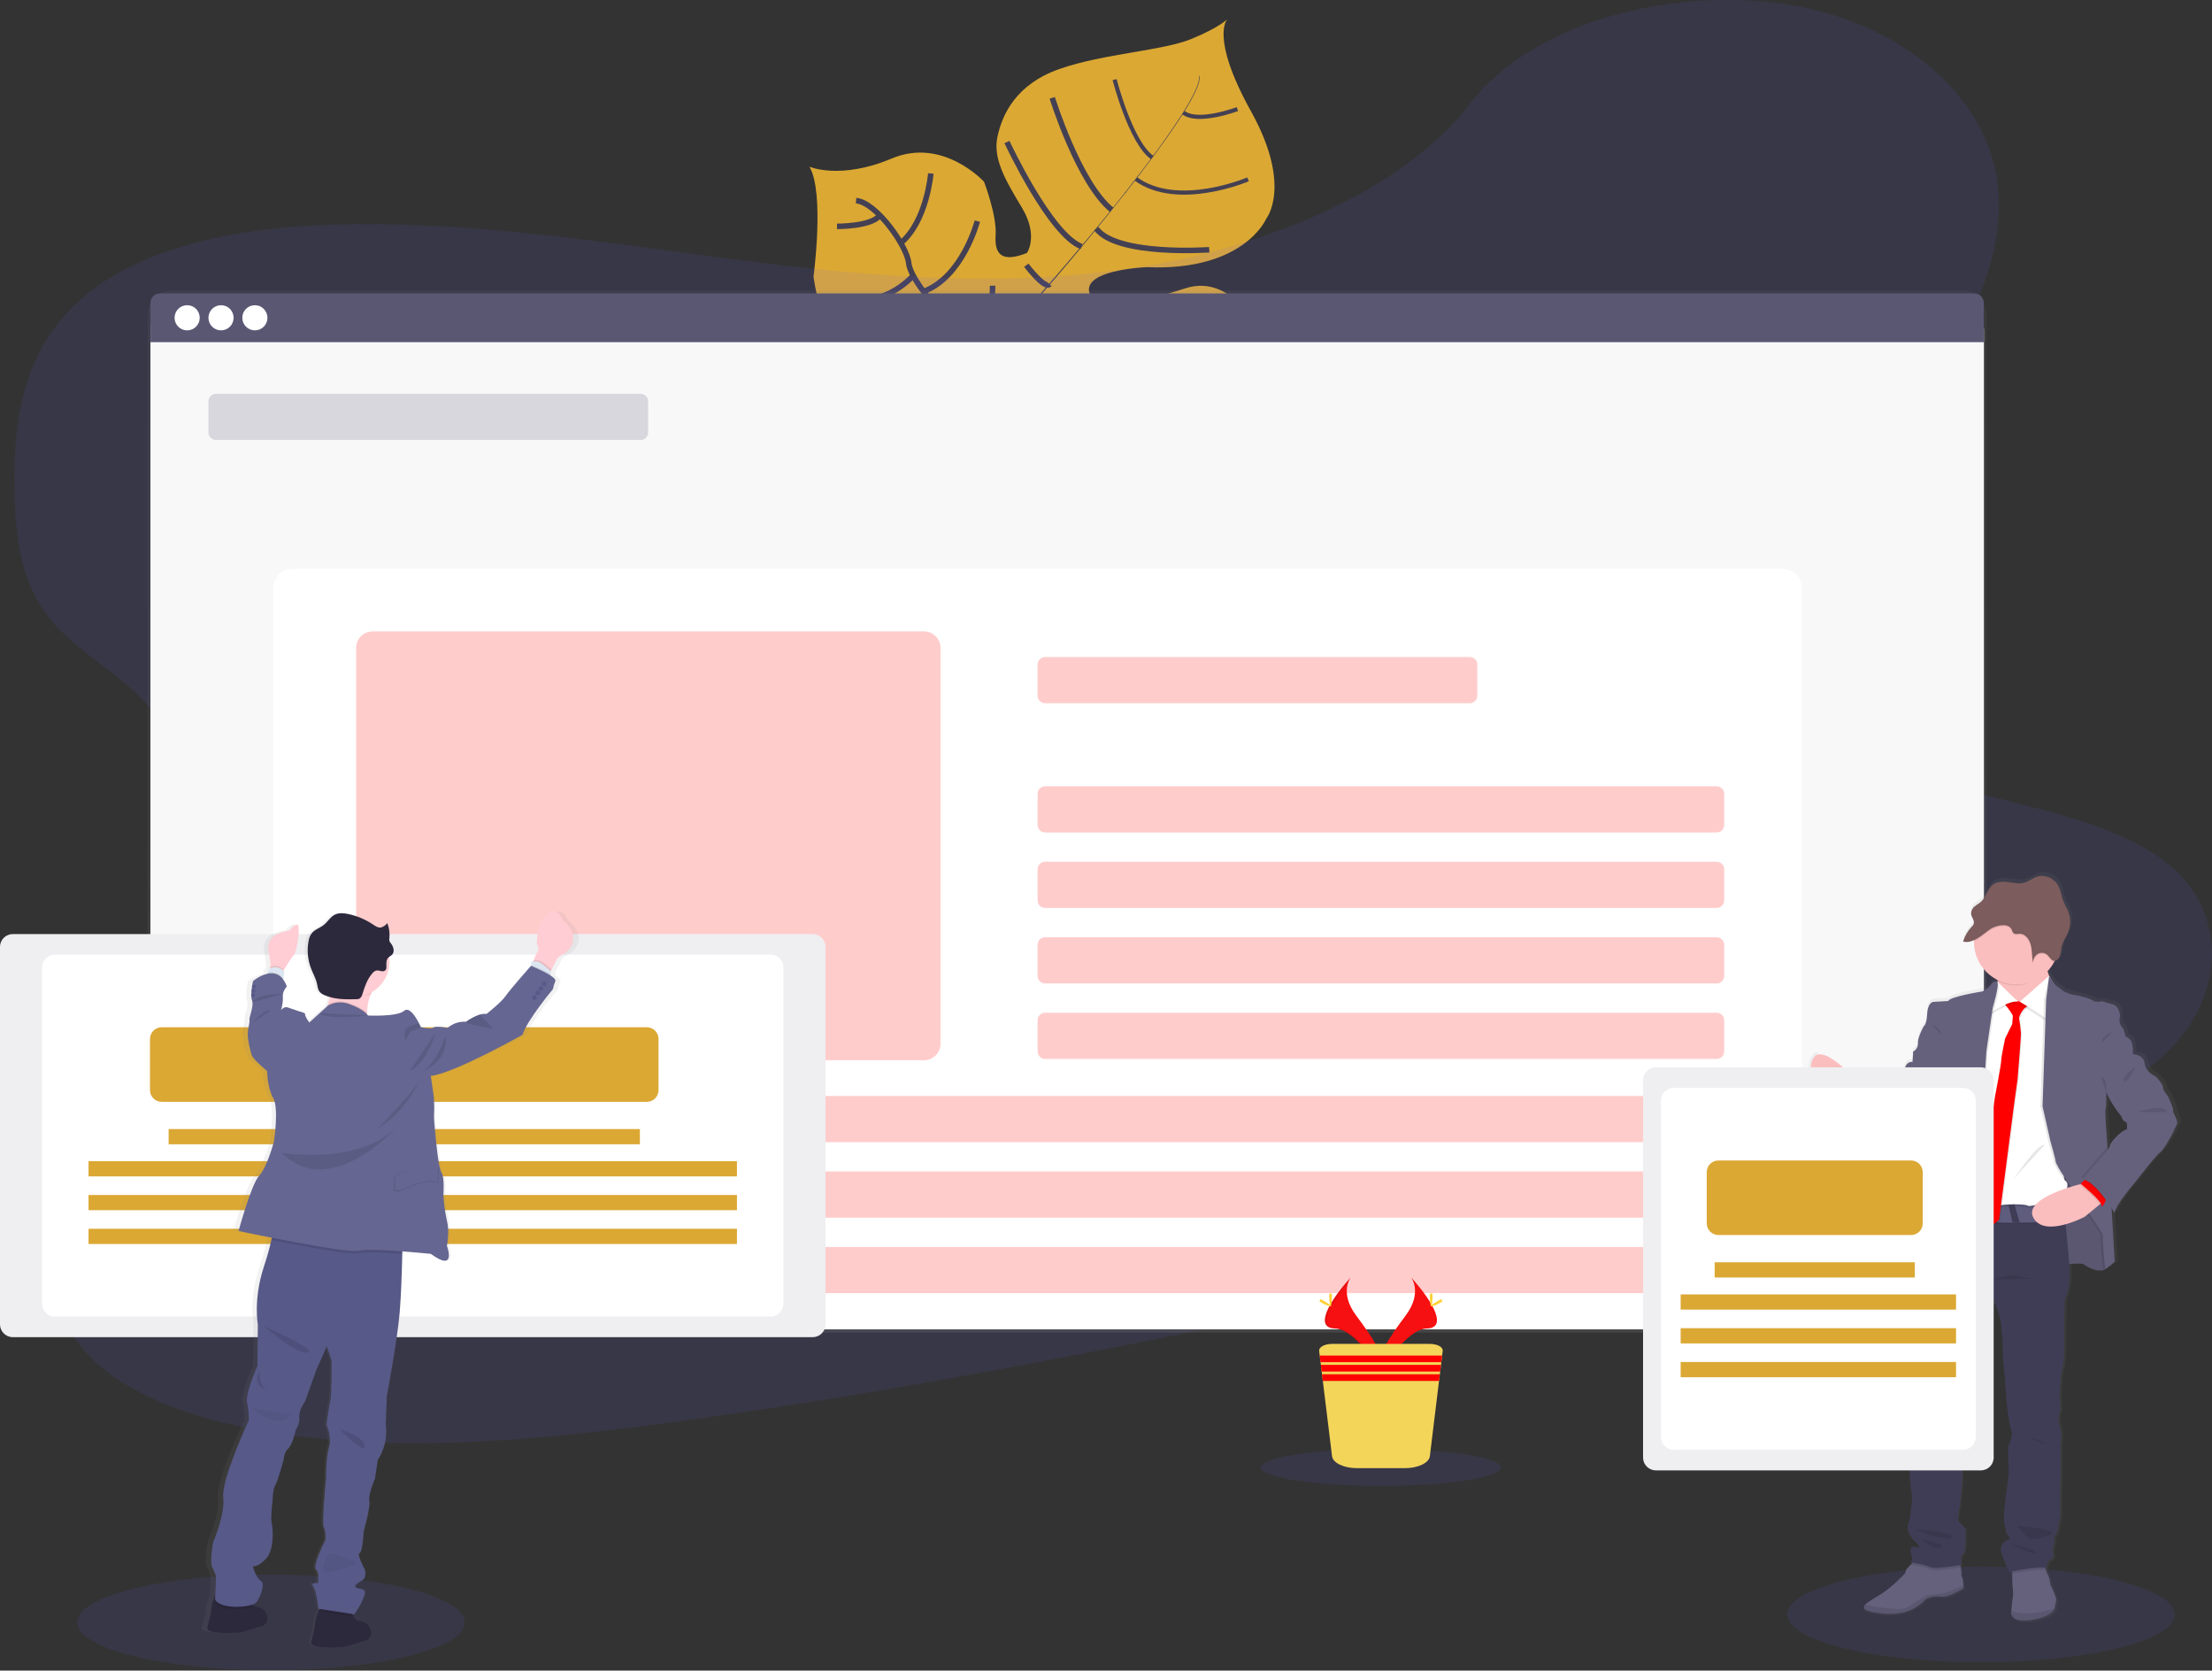<svg width="400" height="302" viewBox="0 0 400 302" fill="none" xmlns="http://www.w3.org/2000/svg">
<rect x="0" y="0" width="400" height="302" fill="#333333" stroke="none"/>
<g clip-path="url(#clip0)">
<path opacity="0.1" d="M358.223 300.506C377.57 300.506 393.253 296.631 393.253 291.852C393.253 287.073 377.57 283.199 358.223 283.199C338.877 283.199 323.193 287.073 323.193 291.852C323.193 296.631 338.877 300.506 358.223 300.506Z" fill="#6C63FF"/>
<path opacity="0.1" d="M49.002 301.947C68.349 301.947 84.032 298.073 84.032 293.294C84.032 288.515 68.349 284.641 49.002 284.641C29.656 284.641 13.973 288.515 13.973 293.294C13.973 298.073 29.656 301.947 49.002 301.947Z" fill="#6C63FF"/>
<path d="M239.603 81.484C239.603 81.484 234.68 79.486 219.025 86.67C203.37 93.854 201.403 92.937 197.358 91.838C193.313 90.74 191.06 90.481 186.7 84.49C186.7 84.49 183.635 67.876 180.671 65.301C177.707 62.725 165.1 66.767 165.1 66.767C165.1 66.767 149.987 70.235 147.107 50.038C147.107 50.038 149.151 34.813 146.369 30.142C146.369 30.142 151.968 32.566 161.254 28.654C170.541 24.742 177.942 32.853 177.942 32.853C177.942 32.853 180.279 38.907 180.041 42.514C179.803 46.122 181.276 47.476 185.699 45.734C185.699 45.734 187.869 42.644 184.793 37.539C181.717 32.433 179.523 28.626 180.384 24.662C181.245 20.697 183.708 15.214 191.637 12.45C199.566 9.686 210.337 9.168 215.508 7.016C220.68 4.864 221.929 3.464 221.929 3.464C221.929 3.464 218.742 6.662 226.247 20.172C233.753 33.683 228.966 39.551 228.966 39.551C228.966 39.551 224.977 49.054 207.376 48.298C207.376 48.298 190.416 48.918 199.678 56.112C199.678 56.112 205.602 54.905 214.455 52.092C223.308 49.278 229.701 60.892 231.286 68.975C232.871 77.058 239.603 81.484 239.603 81.484Z" fill="#DBA834"/>
<path d="M216.795 13.72L216.889 13.696C217.568 16.274 209.986 26.642 203.509 34.876L203.432 34.816C212.575 23.196 217.323 15.704 216.795 13.72Z" fill="#444053"/>
<path d="M203.568 34.645L203.607 34.75C198.431 41.332 191.923 49.184 186.713 54.999C186.216 55.556 185.722 56.137 185.247 56.731L185.1 56.609C185.575 56.014 186.072 55.43 186.569 54.859C191.776 49.061 198.396 41.223 203.568 34.645Z" fill="#444053"/>
<path d="M185.225 56.455L185.327 56.63C175.844 68.468 175.218 86.848 175.179 87.009L173.178 84.7C173.22 84.539 175.676 68.373 185.225 56.455Z" fill="#444053"/>
<path d="M228.603 75.063C228.603 75.063 217.406 69.251 208.711 71.337C200.015 73.422 180.368 63.968 180.368 63.968C180.368 63.968 172.036 60.58 170.364 56.724C170.364 56.724 164.65 50.685 164.324 47.557C163.999 44.428 158.435 36.569 154.807 36.265" stroke="#444053" stroke-miterlimit="10"/>
<path d="M226.983 80.659C226.983 80.659 221.343 76.865 222.008 72.446" stroke="#444053" stroke-miterlimit="10"/>
<path d="M218.344 85.561C218.344 85.561 210.296 82.635 209.484 71.176" stroke="#444053" stroke-miterlimit="10"/>
<path d="M205.354 88.528C205.354 88.528 197.656 82.142 200.214 70.987" stroke="#444053" stroke-miterlimit="10"/>
<path d="M189.743 85.407C189.743 85.407 184.617 74.661 189.176 67.67" stroke="#444053" stroke-miterlimit="10"/>
<path d="M228.737 67.981C228.737 67.981 222.911 69.829 224.16 72.88" stroke="#444053" stroke-miterlimit="10"/>
<path d="M221.697 57.41C221.697 57.41 213.904 59.884 213.719 70.906" stroke="#444053" stroke-miterlimit="10"/>
<path d="M210.846 54.867C210.846 54.867 203.756 63.614 204.277 71.575" stroke="#444053" stroke-miterlimit="10"/>
<path d="M198.417 58.299C198.417 58.299 191.373 65.031 192.273 68.779" stroke="#444053" stroke-miterlimit="10"/>
<path d="M194.171 55.92C194.171 55.92 187.564 57.106 186.641 54.936" stroke="#444053" stroke-miterlimit="10"/>
<path d="M185.584 47.945C185.584 47.945 188.922 52.364 189.783 51.374" stroke="#444053" stroke-miterlimit="10"/>
<path d="M218.671 45.149C218.671 45.149 202.022 46.349 198.25 41.339" stroke="#444053" stroke-miterlimit="10"/>
<path d="M182.088 25.673C182.088 25.673 189.901 42.444 195.574 44.569" stroke="#444053" stroke-miterlimit="10"/>
<path d="M190.281 17.685C190.281 17.685 195.082 33.112 201.027 37.927" stroke="#444053" stroke-miterlimit="10"/>
<path d="M225.683 32.42C225.683 32.42 213.02 37.854 205.416 32.357" stroke="#444053" stroke-width="0.75" stroke-miterlimit="10"/>
<path d="M201.562 14.395C201.562 14.395 204.456 25.736 208.354 28.476" stroke="#444053" stroke-width="0.75" stroke-miterlimit="10"/>
<path d="M223.763 19.718C223.763 19.718 216.65 22.412 213.99 20.348" stroke="#444053" stroke-width="0.75" stroke-miterlimit="10"/>
<path d="M179.494 51.651C179.494 51.651 179.494 61.536 176.803 62.239" stroke="#444053" stroke-miterlimit="10"/>
<path d="M157.494 64.457C157.494 64.457 168.181 65.374 173.111 59.86" stroke="#444053" stroke-miterlimit="10"/>
<path d="M176.732 39.974C176.732 39.974 174.146 49.999 167.012 52.7" stroke="#444053" stroke-miterlimit="10"/>
<path d="M151.084 53.897C151.084 53.897 158.649 56.529 165.154 49.831" stroke="#444053" stroke-miterlimit="10"/>
<path d="M168.324 31.356C168.324 31.356 167.624 39.869 162.98 43.855" stroke="#444053" stroke-miterlimit="10"/>
<path d="M151.359 40.922C151.359 40.922 157.637 40.968 159.106 38.921" stroke="#444053" stroke-miterlimit="10"/>
<path opacity="0.1" d="M207.137 48.099C182.153 52.267 157.131 50.024 133.043 46.916C108.955 43.809 84.923 39.841 59.886 40.618C43.791 41.122 25.885 44.285 14.748 53.992C4.033 63.331 2.501 76.099 2.602 87.646C2.679 96.331 3.494 105.327 9.377 112.312C13.46 117.158 19.702 120.678 24.423 125.161C40.869 140.76 36.204 164.925 25.791 185.388C20.892 194.989 14.905 204.412 11.619 214.255C8.334 224.099 8.008 234.701 14.195 242.85C20.332 250.93 32.072 255.584 44.287 258.079C69.093 263.142 96.624 260.528 123.252 256.892C182.192 248.806 240.473 235.726 298.587 222.671C320.096 217.842 341.7 212.985 362.394 205.875C373.885 201.935 385.575 196.977 392.934 189.135C402.273 179.18 402.357 165.439 393.13 157.104C377.65 143.108 343.019 145.739 330.985 129.811C324.358 121.063 327.056 109.299 332.119 98.959C342.966 76.775 364.224 54.992 361.162 32.699C359.062 17.387 344.233 4.566 324.533 1.022C303.888 -2.691 277.501 3.51 265.824 18.734C253.801 34.453 229.196 44.425 207.137 48.099Z" fill="#6C63FF"/>
<path d="M354.86 52.526H31.068C28.654 52.526 26.697 54.482 26.697 56.896V236.524C26.697 238.938 28.654 240.894 31.068 240.894H354.86C357.274 240.894 359.231 238.938 359.231 236.524V56.896C359.231 54.482 357.274 52.526 354.86 52.526Z" fill="url(#paint0_linear)"/>
<path d="M354.367 55.174H31.593C29.179 55.174 27.223 57.131 27.223 59.545V235.898C27.223 238.311 29.179 240.268 31.593 240.268H354.367C356.781 240.268 358.738 238.311 358.738 235.898V59.545C358.738 57.131 356.781 55.174 354.367 55.174Z" fill="white"/>
<path d="M354.367 55.174H31.593C29.179 55.174 27.223 57.131 27.223 59.545V235.898C27.223 238.311 29.179 240.268 31.593 240.268H354.367C356.781 240.268 358.738 238.311 358.738 235.898V59.545C358.738 57.131 356.781 55.174 354.367 55.174Z" fill="white"/>
<path opacity="0.04" d="M354.367 55.174H31.593C29.179 55.174 27.223 57.131 27.223 59.545V235.898C27.223 238.311 29.179 240.268 31.593 240.268H354.367C356.781 240.268 358.738 238.311 358.738 235.898V59.545C358.738 57.131 356.781 55.174 354.367 55.174Z" fill="#5A5773"/>
<path d="M357.055 53.05H28.892C28.446 53.05 28.018 53.228 27.702 53.543C27.386 53.859 27.209 54.287 27.209 54.733V61.851H358.724V54.748C358.726 54.526 358.684 54.307 358.601 54.102C358.518 53.897 358.396 53.711 358.241 53.553C358.086 53.396 357.901 53.27 357.698 53.184C357.494 53.098 357.276 53.052 357.055 53.05Z" fill="#5A5773"/>
<path d="M33.843 59.723C35.099 59.723 36.117 58.705 36.117 57.449C36.117 56.193 35.099 55.174 33.843 55.174C32.587 55.174 31.568 56.193 31.568 57.449C31.568 58.705 32.587 59.723 33.843 59.723Z" fill="white"/>
<path d="M39.968 59.723C41.224 59.723 42.242 58.705 42.242 57.449C42.242 56.193 41.224 55.174 39.968 55.174C38.712 55.174 37.693 56.193 37.693 57.449C37.693 58.705 38.712 59.723 39.968 59.723Z" fill="white"/>
<path d="M46.089 59.723C47.345 59.723 48.363 58.705 48.363 57.449C48.363 56.193 47.345 55.174 46.089 55.174C44.833 55.174 43.815 56.193 43.815 57.449C43.815 58.705 44.833 59.723 46.089 59.723Z" fill="white"/>
<path d="M322.278 102.826H52.978C51.008 102.826 49.412 104.422 49.412 106.391V236.699C49.412 238.668 51.008 240.264 52.978 240.264H322.278C324.247 240.264 325.844 238.668 325.844 236.699V106.391C325.844 104.422 324.247 102.826 322.278 102.826Z" fill="white"/>
<path opacity="0.2" d="M115.855 71.19H39.042C38.296 71.19 37.691 71.795 37.691 72.54V78.185C37.691 78.931 38.296 79.535 39.042 79.535H115.855C116.601 79.535 117.206 78.931 117.206 78.185V72.54C117.206 71.795 116.601 71.19 115.855 71.19Z" fill="#5A5773"/>
<path opacity="0.2" d="M265.793 118.778H188.98C188.234 118.778 187.629 119.383 187.629 120.129V125.773C187.629 126.519 188.234 127.124 188.98 127.124H265.793C266.539 127.124 267.143 126.519 267.143 125.773V120.129C267.143 119.383 266.539 118.778 265.793 118.778Z" fill="#FF0000"/>
<path opacity="0.2" d="M310.438 142.145H188.98C188.234 142.145 187.629 142.75 187.629 143.496V149.14C187.629 149.886 188.234 150.491 188.98 150.491H310.438C311.184 150.491 311.789 149.886 311.789 149.14V143.496C311.789 142.75 311.184 142.145 310.438 142.145Z" fill="#FF0000"/>
<path opacity="0.2" d="M310.438 155.792H188.98C188.234 155.792 187.629 156.397 187.629 157.143V162.787C187.629 163.533 188.234 164.137 188.98 164.137H310.438C311.184 164.137 311.789 163.533 311.789 162.787V157.143C311.789 156.397 311.184 155.792 310.438 155.792Z" fill="#FF0000"/>
<path opacity="0.2" d="M310.438 169.439H188.98C188.234 169.439 187.629 170.043 187.629 170.789V176.433C187.629 177.179 188.234 177.784 188.98 177.784H310.438C311.184 177.784 311.789 177.179 311.789 176.433V170.789C311.789 170.043 311.184 169.439 310.438 169.439Z" fill="#FF0000"/>
<path opacity="0.2" d="M310.438 183.085H188.98C188.234 183.085 187.629 183.69 187.629 184.436V190.08C187.629 190.826 188.234 191.431 188.98 191.431H310.438C311.184 191.431 311.789 190.826 311.789 190.08V184.436C311.789 183.69 311.184 183.085 310.438 183.085Z" fill="#FF0000"/>
<path opacity="0.2" d="M310.439 198.131H65.751C65.005 198.131 64.4 198.736 64.4 199.482V205.126C64.4 205.872 65.005 206.477 65.751 206.477H310.439C311.184 206.477 311.789 205.872 311.789 205.126V199.482C311.789 198.736 311.184 198.131 310.439 198.131Z" fill="#FF0000"/>
<path opacity="0.2" d="M310.439 211.778H65.751C65.005 211.778 64.4 212.383 64.4 213.129V218.773C64.4 219.519 65.005 220.124 65.751 220.124H310.439C311.184 220.124 311.789 219.519 311.789 218.773V213.129C311.789 212.383 311.184 211.778 310.439 211.778Z" fill="#FF0000"/>
<path opacity="0.2" d="M310.439 225.425H65.751C65.005 225.425 64.4 226.029 64.4 226.775V232.419C64.4 233.165 65.005 233.77 65.751 233.77H310.439C311.184 233.77 311.789 233.165 311.789 232.419V226.775C311.789 226.029 311.184 225.425 310.439 225.425Z" fill="#FF0000"/>
<path d="M255.192 230.943C255.192 230.943 257.267 233.655 254.234 237.752C251.2 241.85 248.701 245.307 249.713 247.861C249.713 247.861 254.286 240.254 258.013 240.163C261.739 240.072 259.29 235.516 255.192 230.943Z" fill="#F71011"/>
<path opacity="0.1" d="M255.191 230.943C255.372 231.205 255.514 231.491 255.615 231.793C259.25 236.062 261.185 240.048 257.693 240.146C254.439 240.24 250.534 246.059 249.6 247.525C249.629 247.644 249.666 247.761 249.712 247.875C249.712 247.875 254.285 240.268 258.011 240.177C261.738 240.086 259.289 235.516 255.191 230.943Z" fill="#FF0000"/>
<path d="M259.044 234.4C259.044 235.355 258.939 236.128 258.806 236.128C258.673 236.128 258.568 235.355 258.568 234.4C258.568 233.445 258.701 233.896 258.834 233.896C258.967 233.896 259.044 233.445 259.044 234.4Z" fill="#FFD037"/>
<path d="M260.373 235.541C259.533 235.996 258.802 236.272 258.739 236.157C258.676 236.041 259.306 235.576 260.138 235.107C260.971 234.638 260.646 234.981 260.709 235.107C260.772 235.233 261.209 235.082 260.373 235.541Z" fill="#FFD037"/>
<path d="M244.235 230.943C244.235 230.943 242.16 233.655 245.19 237.752C248.22 241.85 250.725 245.307 249.714 247.861C249.714 247.861 245.137 240.254 241.414 240.163C237.691 240.072 240.137 235.516 244.235 230.943Z" fill="#F71011"/>
<path opacity="0.1" d="M244.235 230.943C244.052 231.204 243.908 231.491 243.808 231.793C240.176 236.062 238.241 240.048 241.733 240.146C244.987 240.24 248.888 246.059 249.823 247.525C249.795 247.644 249.758 247.761 249.714 247.875C249.714 247.875 245.137 240.268 241.414 240.177C237.691 240.086 240.137 235.516 244.235 230.943Z" fill="black"/>
<path d="M240.375 234.4C240.375 235.355 240.483 236.128 240.616 236.128C240.749 236.128 240.854 235.355 240.854 234.4C240.854 233.445 240.721 233.903 240.592 233.903C240.462 233.903 240.375 233.445 240.375 234.4Z" fill="#FFD037"/>
<path d="M239.053 235.541C239.892 235.996 240.624 236.272 240.687 236.157C240.75 236.041 240.12 235.576 239.287 235.107C238.454 234.638 238.78 234.981 238.717 235.107C238.654 235.233 238.213 235.082 239.053 235.541Z" fill="#FFD037"/>
<path opacity="0.1" d="M249.71 268.615C261.692 268.615 271.405 267.125 271.405 265.287C271.405 263.449 261.692 261.959 249.71 261.959C237.729 261.959 228.016 263.449 228.016 265.287C228.016 267.125 237.729 268.615 249.71 268.615Z" fill="#6C63FF"/>
<path d="M260.887 244.205L260.782 245.051L260.639 246.248L260.576 246.748L260.432 247.945L260.369 248.446L260.222 249.639L258.564 263.25C258.413 264.465 256.429 265.413 254.015 265.413H245.4C243.003 265.413 241.023 264.465 240.876 263.25L239.21 249.649L239.067 248.456L239.004 247.956L238.857 246.759L238.797 246.259L238.65 245.062L238.545 244.215C238.465 243.515 239.539 242.948 240.893 242.948H258.536C259.89 242.938 260.964 243.515 260.887 244.205Z" fill="#F3D55A"/>
<path d="M260.775 245.051L260.632 246.248H238.797L238.65 245.051H260.775Z" fill="#FF0000"/>
<path d="M260.568 246.745L260.424 247.942H239.002L238.855 246.745H260.568Z" fill="#FF0000"/>
<path d="M260.358 248.442L260.211 249.639H239.206L239.062 248.442H260.358Z" fill="#FF0000"/>
<path opacity="0.2" d="M167.1 114.149H67.375C65.732 114.149 64.4 115.48 64.4 117.123V188.694C64.4 190.337 65.732 191.669 67.375 191.669H167.1C168.743 191.669 170.074 190.337 170.074 188.694V117.123C170.074 115.48 168.743 114.149 167.1 114.149Z" fill="#FF0000"/>
<path d="M393.667 200.364C393.8 200.014 392.813 198.013 392.813 197.915C392.813 197.817 391.795 196.707 391.795 196.088C391.795 195.469 390.448 194.128 390.448 194.128C390.448 194.128 388.639 193.38 388.443 191.746C388.247 190.111 386.277 190.083 386.273 190.083C386.273 190.083 386.273 189.937 386.273 189.709C386.313 189.064 386.231 188.417 386.032 187.802C385.8 187.351 385.398 187.01 384.916 186.854C384.916 186.854 384.716 185.58 384.324 185.188C384.106 184.959 383.949 184.679 383.868 184.373C383.787 184.067 383.785 183.746 383.862 183.439C384.062 182.823 383.6 181.255 382.648 181.024C381.696 180.793 380.608 180.436 380.608 180.436L380.346 180.482L380.216 180.436C379.985 180.481 379.751 180.51 379.516 180.524C379.316 180.53 379.119 180.465 378.96 180.342C378.631 179.992 375.968 179.292 375.461 179.292C374.954 179.292 373.554 178.638 373.554 178.638C373.554 178.638 372.567 177.889 372.154 177.56C371.741 177.231 371.024 176.038 370.916 175.856V175.832C370.795 175.554 370.696 175.267 370.618 174.974C371.099 174.471 371.51 173.905 371.839 173.291C371.874 173.228 371.906 173.165 371.937 173.099C372.01 173.099 372.082 173.088 372.151 173.067L372.238 173.032C372.404 172.946 372.551 172.828 372.671 172.685C372.791 172.543 372.882 172.377 372.938 172.199C372.963 172.128 372.984 172.056 373.001 171.982C373.001 171.958 373.001 171.933 373.001 171.909L373.033 171.762C373.031 171.734 373.031 171.706 373.033 171.678L373.054 171.531V171.447C373.054 171.384 373.054 171.325 373.078 171.262C373.099 171.027 373.133 170.793 373.18 170.562C373.375 169.677 373.911 168.928 374.285 168.112C374.338 167.997 374.39 167.878 374.436 167.763C374.481 167.647 374.527 167.5 374.565 167.367L374.597 167.245C374.621 167.147 374.642 167.049 374.663 166.951C374.684 166.853 374.663 166.863 374.688 166.818C374.709 166.685 374.726 166.548 374.74 166.408C374.802 165.628 374.683 164.843 374.39 164.116C374.145 163.504 373.778 162.951 373.529 162.339C373.152 161.412 373.05 160.358 372.592 159.473C372.218 158.755 371.601 158.193 370.851 157.888C370.101 157.583 369.267 157.554 368.498 157.807C367.798 158.073 367.161 158.588 366.437 158.819C365.464 159.13 364.428 158.896 363.42 158.759C362.413 158.623 361.321 158.605 360.495 159.263C359.564 160.019 359.312 161.44 358.438 162.269C358.088 162.619 357.615 162.839 357.227 163.161C356.954 163.38 356.744 163.667 356.618 163.994L356.597 164.06C356.588 164.089 356.581 164.118 356.576 164.148C356.568 164.18 356.562 164.213 356.559 164.246C356.557 164.268 356.557 164.29 356.559 164.312C356.552 164.37 356.552 164.429 356.559 164.487C356.563 164.543 356.572 164.598 356.583 164.652V164.697C356.583 164.743 356.608 164.788 356.625 164.834C356.643 164.879 356.625 164.851 356.625 164.858C356.625 164.865 356.664 164.96 356.685 165.009L356.716 165.082C356.716 165.103 356.716 165.124 356.744 165.142C356.869 165.385 356.971 165.639 357.048 165.901C357.089 166.067 357.078 166.242 357.017 166.401C356.934 166.583 356.815 166.746 356.667 166.881C356.012 167.561 355.507 168.37 355.183 169.257C355.144 169.359 355.109 169.461 355.078 169.561H355.124C355.218 169.588 355.314 169.608 355.411 169.621C355.466 169.624 355.521 169.624 355.575 169.621C355.8 169.634 356.026 169.617 356.247 169.572L356.415 169.53C356.644 169.47 356.866 169.389 357.08 169.288C357.08 169.355 357.08 169.421 357.08 169.488C357.08 169.554 357.08 169.561 357.08 169.6C357.082 171.044 357.487 172.458 358.249 173.685C359.011 174.911 360.101 175.901 361.394 176.542C361.394 176.612 361.412 176.682 361.422 176.752L361.443 176.93L361.356 176.846C361.356 176.846 360.765 176.552 360.205 177.399C359.794 177.955 359.237 178.385 358.595 178.641C358.595 178.641 352.612 179.586 352.381 180.37L349.581 180.534C349.581 180.534 348.595 180.664 348.497 182.721C348.399 184.779 347.874 184.971 347.874 184.971C347.874 184.971 346.723 186.997 346.824 188.04C346.836 188.358 346.76 188.673 346.603 188.95C346.446 189.227 346.215 189.455 345.935 189.608L345.806 191.469C345.806 191.469 344.721 191.305 344.406 192.578C344.281 193.253 344.001 193.889 343.587 194.436C343.587 194.436 341.778 195.941 341.68 197.211L340.561 197.911C340.561 197.911 337.964 197.323 337.373 196.28C337.373 196.28 337.303 196.21 337.191 196.109V196.084C336.802 195.735 335.98 194.951 336.106 195.129C336.183 195.293 336.202 195.478 336.159 195.654L335.966 195.441L335.448 194.867C335.448 194.867 331.249 190.934 328.8 190.622C328.768 190.559 328.607 189.923 328.188 190.325C327.84 190.644 327.562 191.032 327.371 191.464C327.18 191.895 327.08 192.362 327.078 192.834C327.076 193.306 327.171 193.773 327.358 194.207C327.544 194.64 327.819 195.031 328.163 195.353L332.096 199.024L332.198 199.097L333.041 200.182C332.897 200.532 332.778 200.854 332.691 201.155V201.186L332.628 201.375C332.621 201.396 332.615 201.417 332.61 201.438C332.59 201.501 332.572 201.561 332.555 201.62L332.523 201.725C332.523 201.746 332.523 201.767 332.523 201.788C332.429 202.117 332.369 202.369 332.341 202.509L332.121 202.439L332.334 202.533V202.565C332.334 202.61 332.334 202.635 332.334 202.635L332.537 202.722C333.688 203.223 339.434 205.746 339.728 206.127C340.022 206.508 342.226 207.793 344.2 206.746C346.173 205.7 346.597 204.105 346.597 204.105C346.597 204.105 348.504 201.459 348.57 201.067C348.637 200.675 350.113 200.22 350.113 200.22C350.113 200.22 350.246 204.591 349.49 206.193C348.735 207.796 347.321 214.875 347.321 214.875C347.414 214.862 347.508 214.862 347.601 214.875L347.517 215.284C347.632 215.263 347.751 215.263 347.867 215.284C347.762 216.089 347.167 219.833 347.167 219.833C347.167 219.833 346.971 221.53 346.642 222.118C346.313 222.706 346.292 225.775 346.292 225.775L345.764 227.993C345.764 227.993 345.834 228.147 345.963 228.374C346.317 229.13 346.833 229.797 347.475 230.33C347.433 230.679 347.343 231.021 347.209 231.345C347.005 231.841 346.915 232.377 346.946 232.913C346.946 232.913 346.39 235.425 346.453 236.143C346.516 236.86 346.103 238.623 346.103 238.623L345.512 244.302C345.512 244.302 345.12 249.229 345.316 250.569C345.41 251.62 345.365 252.679 345.183 253.719C345.183 253.719 345.578 257.603 345.48 258.026C345.382 258.449 344.889 260.28 345.183 261.291C345.477 262.302 345.316 265.077 345.316 265.077C345.316 265.077 345.512 268.733 345.743 269.909C345.866 270.799 345.844 271.703 345.676 272.586C345.676 272.586 345.445 275.098 345.347 275.098C345.249 275.098 344.396 276.827 346.135 278.524C347.874 280.221 346.796 279.959 346.796 279.959C346.796 279.959 345.396 279.259 345.578 280.679C345.732 282.013 345.949 281.666 345.97 281.628L345.641 282.702L345.872 282.733L345.683 282.961C345.485 283.215 345.262 283.45 345.018 283.661C344.763 283.911 344.61 284.248 344.592 284.605C344.592 284.605 342.16 287.251 339.892 288.588C338.699 289.287 337.67 289.886 337.222 290.383C336.816 290.823 336.872 291.18 337.723 291.46C339.497 292.048 342.622 292.342 344.854 291.59C346.192 291.147 347.395 290.373 348.353 289.34C348.353 289.34 349.753 288.619 351.152 288.881C352.552 289.144 355.295 287.349 355.295 287.349L355.243 286.887L355.099 285.55C355.007 285.438 354.939 285.308 354.899 285.169C354.859 285.029 354.849 284.882 354.869 284.738C354.886 284.343 354.847 283.947 354.753 283.563C354.729 283.433 354.704 283.304 354.68 283.185L354.932 283.136C354.932 283.136 354.606 281.474 355.197 281.145C355.789 280.816 355.621 276.543 355.621 276.543C355.621 276.543 354.869 275.564 354.473 275.403C354.078 275.242 354.438 273.212 354.508 272.953C354.578 272.694 355.099 267.631 355.099 267.631C355.099 267.631 354.9 266.036 355.162 265.35C355.425 264.664 354.834 262.019 354.834 262.019C354.779 261.897 354.765 261.762 354.795 261.632C354.825 261.503 354.896 261.387 354.998 261.301C355.348 260.909 355.229 257.417 355.229 257.417C355.229 257.417 355.197 255.668 355.197 255.195C355.197 254.723 355.589 253.075 355.953 252.522C356.317 251.969 356.083 250.237 356.083 250.237L356.104 250.108C356.104 250.059 356.104 249.996 356.132 249.922L356.16 249.747C356.32 248.791 356.535 247.845 356.804 246.913C357.23 245.545 357.724 243.13 357.724 243.13L360.779 235.159L360.814 235.065C360.814 235.065 362.213 237.675 362.213 240.093C362.213 240.093 362.563 242.997 362.479 243.781C362.395 244.565 362.707 248.25 362.707 248.25C362.707 248.25 363.133 253.537 363.133 253.764C363.133 253.992 363.662 258.072 363.991 258.694C364.32 259.317 363.662 261.207 363.462 261.403C363.263 261.599 363.529 266.396 363.529 266.396C363.529 266.396 363.036 270.182 362.938 270.966C362.84 271.75 362.444 274.752 362.773 275.928C363.102 277.103 362.969 277.264 362.969 277.264C362.969 277.264 364.155 278.475 363.462 278.573C363.211 278.628 362.974 278.736 362.768 278.89C362.562 279.044 362.39 279.24 362.266 279.465C362.141 279.69 362.066 279.939 362.046 280.196C362.025 280.452 362.06 280.71 362.147 280.952C362.559 282.147 363.042 283.315 363.595 284.452L364.141 284.336V284.724L364.18 286.67C364.18 286.67 364.411 288.528 364.278 288.955C364.183 289.263 364.05 290.725 363.987 291.492C363.963 291.772 363.949 291.957 363.949 291.957C363.949 291.957 363.949 293.686 367.598 293.164C371.248 292.643 371.902 291.205 371.902 291.205L371.93 291.026C371.983 290.697 372.102 289.998 372.2 289.606C372.329 289.084 371.15 286.733 371.15 286.733C371.15 286.733 370.954 285.134 370.625 284.777C370.487 284.566 370.396 284.327 370.359 284.077C370.331 283.944 370.303 283.808 370.282 283.675C370.365 283.684 370.446 283.698 370.527 283.717C370.527 283.717 370.328 282.576 371.087 282.216C371.846 281.855 371.643 281.106 371.545 280.781C371.447 280.456 371.839 278.625 371.839 278.625C371.784 278.443 371.779 278.249 371.825 278.064C371.871 277.879 371.967 277.71 372.102 277.576C372.564 277.117 372.924 273.919 372.924 273.919L372.991 261.581C372.991 261.581 373.222 259.394 372.959 258.512C372.697 257.631 372.434 255.934 372.795 255.475C373.155 255.017 372.826 252.9 372.826 252.9C372.826 252.9 372.826 248.428 373.319 247.301C373.813 246.175 373.648 239.173 373.648 239.173L373.778 234.571C373.778 234.571 374.852 233.557 374.6 228.273C375.744 228.199 377.05 228.158 377.232 228.318C377.581 228.612 379.926 230.114 381.308 229.165C381.879 228.773 382.427 228.349 382.949 227.895L382.368 218.098C382.718 218.643 382.949 219.004 382.949 219.004C382.949 217.636 386.83 213.195 386.83 213.195C386.83 213.195 390.444 208.527 391.232 207.975C392.019 207.422 393.565 204.475 393.565 204.475C393.794 203.916 394.058 203.371 394.356 202.845C394.72 202.288 393.538 200.721 393.667 200.364ZM385.189 203.79C384.202 203.888 382.13 206.141 382.099 206.631C382.027 206.954 381.877 207.254 381.661 207.506C381.661 207.31 381.63 207.11 381.612 206.907C381.382 204.021 381.13 200.507 381.263 200.168C381.458 199.58 381.392 196.935 381.392 196.935L381.43 196.882C382.092 198.933 384.149 201.347 384.149 201.347C384.149 201.347 384.499 202.397 384.94 202.421C385.381 202.446 385.189 203.79 385.189 203.79Z" fill="url(#paint1_linear)"/>
<path d="M332.494 203.044C332.494 203.044 333.694 196.746 337.547 196.746L340.367 202.544L338.488 203.839C338.488 203.839 334.405 203.95 332.494 203.044Z" fill="#65617D"/>
<path opacity="0.1" d="M340.367 202.526L338.488 203.821C338.488 203.821 335.615 203.912 333.561 203.408C333.195 203.327 332.837 203.21 332.494 203.058L332.515 202.957V202.936C332.691 202.146 332.934 201.374 333.243 200.626C333.362 200.343 333.495 200.053 333.642 199.762C334.205 198.677 334.999 197.61 336.091 197.085C336.491 196.883 336.928 196.764 337.375 196.735H337.547L337.61 196.865L338.562 198.824L340.367 202.526Z" fill="black"/>
<path d="M372.372 228.633C372.372 228.633 376.42 228.245 376.777 228.539C377.134 228.833 379.433 230.32 380.791 229.379C382.148 228.437 381.246 225.18 381.246 225.04C381.246 224.9 381.116 220.278 381.116 220.278L378.688 217.006L375.643 211.274L369.422 210.658L369.583 219.756L369.551 224.42L372.372 228.633Z" fill="#65617D"/>
<path opacity="0.1" d="M372.372 228.633C372.372 228.633 376.42 228.245 376.777 228.539C377.134 228.833 379.433 230.32 380.791 229.379C382.148 228.437 381.246 225.18 381.246 225.04C381.246 224.9 381.116 220.278 381.116 220.278L378.688 217.006L375.643 211.274L369.422 210.658L369.583 219.756L369.551 224.42L372.372 228.633Z" fill="black"/>
<path d="M336.741 196.567C336.741 196.567 336.415 200.518 333.941 200.584C333.941 200.584 333.242 200.165 332.304 199.461C330.141 197.841 326.705 194.73 327.657 191.837C329.018 187.69 335.625 195.336 335.625 195.336L336.135 195.906L336.741 196.567Z" fill="#FBBEBE"/>
<path opacity="0.1" d="M336.741 196.567C336.741 196.567 336.415 200.518 333.941 200.584C333.941 200.584 333.241 200.164 332.304 199.461L332.094 199.192C332.513 199.406 332.974 199.525 333.444 199.542C333.814 199.556 334.18 199.458 334.492 199.26C334.805 199.062 335.049 198.773 335.194 198.432C335.459 197.924 335.693 197.399 335.894 196.861C336.009 196.548 336.093 196.223 336.142 195.892L336.741 196.567Z" fill="black"/>
<path d="M335.669 203.727L335.116 203.027L333.251 200.626L332.303 199.398C332.721 199.612 333.181 199.732 333.65 199.748C334.02 199.764 334.386 199.666 334.699 199.468C335.011 199.27 335.256 198.98 335.399 198.639C335.659 198.131 335.887 197.607 336.082 197.071C336.39 196.196 336.383 195.749 336.274 195.595C336.166 195.441 336.974 196.182 337.345 196.546L337.523 196.714L337.59 196.847L338.566 198.737C338.568 198.764 338.568 198.791 338.566 198.817C338.636 199.412 338.951 203.188 335.669 203.727Z" fill="#E7EFFD"/>
<path d="M355.077 287.09C355.077 287.09 352.355 288.875 350.994 288.612C350.051 288.494 349.094 288.652 348.24 289.067C347.304 290.092 346.123 290.861 344.807 291.303C342.603 292.048 339.527 291.754 337.777 291.174C336.951 290.897 336.885 290.54 337.284 290.103C337.683 289.665 338.74 289.022 339.915 288.322C342.151 286.992 344.548 284.371 344.548 284.371C344.563 284.015 344.713 283.679 344.968 283.43C345.209 283.219 345.428 282.984 345.622 282.73C345.972 282.321 346.298 281.89 346.298 281.89L354.314 282.191C354.314 282.191 354.451 282.769 354.559 283.36C354.65 283.741 354.688 284.133 354.671 284.525C354.651 284.668 354.661 284.814 354.701 284.953C354.74 285.092 354.807 285.222 354.899 285.333L355.042 286.656L355.077 287.09Z" fill="#65617D"/>
<path d="M371.806 289.336C371.712 289.725 371.593 290.418 371.54 290.736C371.54 290.844 371.516 290.914 371.516 290.914C371.516 290.914 370.868 292.339 367.271 292.856C363.674 293.374 363.678 291.66 363.678 291.66L363.713 291.194C363.776 290.439 363.905 288.986 364 288.679C364.129 288.259 363.905 286.411 363.905 286.411L363.867 284.48L363.839 283.139L369.787 282.524C369.825 282.969 369.89 283.412 369.98 283.85C370.014 284.1 370.104 284.339 370.242 284.55C370.564 284.899 370.76 286.492 370.76 286.492C370.76 286.492 371.946 288.818 371.806 289.336Z" fill="#65617D"/>
<path opacity="0.1" d="M354.311 282.191C354.311 282.191 354.448 282.768 354.556 283.36C353.692 283.517 349.913 284.172 348.958 283.71C347.887 283.192 345.588 282.901 345.588 282.901L345.626 282.768C345.976 282.359 346.302 281.929 346.302 281.929L354.311 282.191Z" fill="black"/>
<path opacity="0.1" d="M370.001 283.86C368.493 283.605 365.179 284.21 363.878 284.49L363.85 283.15L369.798 282.534C369.84 282.98 369.908 283.423 370.001 283.86Z" fill="black"/>
<path d="M373.371 234.757L373.245 239.306C373.245 239.306 373.406 246.269 372.919 247.354C372.433 248.439 372.433 252.893 372.433 252.893C372.433 252.893 372.758 254.992 372.401 255.451C372.045 255.909 372.303 257.589 372.562 258.464C372.821 259.338 372.594 261.508 372.594 261.508L372.531 273.755C372.531 273.755 372.181 276.928 371.719 277.383C371.586 277.519 371.492 277.688 371.447 277.873C371.401 278.058 371.406 278.251 371.46 278.433C371.46 278.433 371.072 280.246 371.17 280.571C371.268 280.897 371.46 281.638 370.718 281.995C369.977 282.352 370.166 283.486 370.166 283.486C368.384 283.062 363.332 284.186 363.332 284.186C362.786 283.06 362.309 281.902 361.904 280.718C361.817 280.478 361.782 280.222 361.801 279.967C361.821 279.713 361.895 279.465 362.018 279.241C362.14 279.018 362.31 278.822 362.514 278.669C362.718 278.516 362.953 278.408 363.202 278.353C363.881 278.258 362.716 277.058 362.716 277.058C362.716 277.058 362.845 276.897 362.52 275.728C362.194 274.56 362.586 271.582 362.684 270.805C362.782 270.028 363.265 266.256 363.265 266.256C363.265 266.256 363.006 261.494 363.202 261.301C363.398 261.109 364.042 259.226 363.72 258.614C363.398 258.002 362.877 253.95 362.877 253.715C362.877 253.481 362.457 248.239 362.457 248.239C362.457 248.239 362.068 244.579 362.166 243.802C362.264 243.025 361.904 240.142 361.904 240.142C361.904 237.745 360.504 235.152 360.504 235.152L360.469 235.247L357.46 243.211C357.46 243.211 356.974 245.608 356.554 246.969C356.289 247.889 356.077 248.824 355.92 249.768L355.892 249.943L355.864 250.125L355.843 250.255C355.843 250.255 356.067 251.969 355.711 252.522C355.313 253.358 355.062 254.257 354.969 255.178C354.969 255.633 355 257.382 355 257.382C355 257.382 355.13 260.846 354.773 261.231C354.675 261.316 354.606 261.429 354.577 261.555C354.548 261.681 354.56 261.813 354.612 261.931C354.612 261.931 355.193 264.556 354.934 265.234C354.675 265.913 354.871 267.502 354.871 267.502C354.871 267.502 354.353 272.523 354.286 272.782C354.22 273.041 353.866 275.049 354.255 275.21C354.643 275.371 355.389 276.344 355.389 276.344C355.389 276.344 355.55 280.589 354.969 280.911C354.388 281.232 354.706 282.888 354.706 282.888C354.706 282.888 350.01 283.794 348.943 283.276C347.876 282.758 345.574 282.468 345.574 282.468L345.895 281.418C345.874 281.456 345.661 281.803 345.511 280.477C345.346 279.077 346.707 279.777 346.707 279.777C346.707 279.777 347.778 280.036 346.06 278.353C344.342 276.67 345.185 274.951 345.283 274.951C345.381 274.951 345.605 272.457 345.605 272.457C345.771 271.581 345.793 270.684 345.671 269.801C345.444 268.636 345.252 265.007 345.252 265.007C345.252 265.007 345.413 262.253 345.119 261.249C344.825 260.245 345.315 258.45 345.413 258.009C345.511 257.568 345.119 253.733 345.119 253.733C345.301 252.693 345.346 251.635 345.252 250.583C345.056 249.254 345.444 244.362 345.444 244.362L346.028 238.728C346.028 238.728 346.448 236.979 346.378 236.279C346.308 235.579 346.865 233.074 346.865 233.074C346.833 232.542 346.922 232.01 347.124 231.517C347.449 230.869 347.579 228.717 347.579 228.717L350.689 221.593L352.211 215.295L372.779 215.099C372.779 215.099 372.853 215.645 372.979 216.635C373.105 217.625 373.28 219.084 373.476 220.9C373.654 222.545 373.85 224.48 374.043 226.632C374.669 233.525 373.371 234.757 373.371 234.757Z" fill="#3F3D56"/>
<path d="M371.459 178.039L366.669 183.166C366.669 183.166 360.517 180.716 361.165 179.859C361.413 179.534 361.375 178.505 361.231 177.371C361.004 175.576 360.531 173.522 360.531 173.522C360.531 173.522 371.284 171.772 370.374 173.585C370.085 174.269 370.061 175.036 370.308 175.737C370.567 176.561 370.956 177.338 371.459 178.039Z" fill="#FBBEBE"/>
<path opacity="0.1" d="M370.36 173.568C370.031 174.232 369.874 174.295 370.08 175.009C368.681 176.517 366.886 178.158 364.66 178.158C363.47 178.16 362.296 177.884 361.231 177.354C361.004 175.559 360.531 173.505 360.531 173.505C360.531 173.505 371.27 171.755 370.36 173.568Z" fill="black"/>
<path d="M372.374 170.264C372.374 172.309 371.561 174.271 370.116 175.716C368.67 177.162 366.708 177.975 364.663 177.975C362.619 177.975 360.657 177.162 359.211 175.716C357.765 174.271 356.953 172.309 356.953 170.264C356.953 170.226 356.953 170.191 356.953 170.152C356.96 169.14 357.167 168.139 357.561 167.207C357.956 166.274 358.529 165.429 359.251 164.718C359.972 164.007 360.825 163.446 361.764 163.065C362.702 162.685 363.705 162.493 364.718 162.5C365.73 162.507 366.731 162.714 367.663 163.108C368.596 163.502 369.442 164.076 370.152 164.797C370.863 165.518 371.424 166.372 371.805 167.31C372.186 168.248 372.378 169.252 372.37 170.264H372.374Z" fill="#FBBEBE"/>
<path opacity="0.1" d="M373.487 221.124C372.465 221.124 369.064 221.159 365.264 221.222H365.219L363.963 221.243H363.924C359.417 221.313 354.977 220.435 353.192 220.599C349.403 220.949 354.554 217.1 354.554 217.1C357.378 217.784 360.282 218.077 363.186 217.972L364.278 217.916C367.721 217.72 371.181 217.398 372.99 216.866C373.116 217.86 373.291 219.315 373.487 221.124Z" fill="black"/>
<path d="M373.487 220.928C372.465 220.928 369.064 220.967 365.264 221.026H365.219L363.963 221.047H363.924C359.417 221.121 354.977 220.239 353.192 220.407C349.403 220.757 354.554 216.908 354.554 216.908C357.377 217.594 360.282 217.887 363.186 217.779L364.278 217.723C367.721 217.531 371.181 217.205 372.99 216.673C373.116 217.664 373.291 219.119 373.487 220.928Z" fill="#5F5D7E"/>
<path opacity="0.1" d="M362.587 180.177L356.639 182.977L352.037 218.542C352.037 218.542 354.759 217.31 356.313 218.087C357.867 218.864 362.661 218.154 362.661 218.154C362.661 218.154 366.16 217.958 366.678 218.35C367.195 218.741 373.287 216.729 373.287 216.729C373.287 216.729 374.39 214.28 373.546 213.878C372.703 213.475 373.805 209.679 373.805 209.679L373.287 184.023L372.238 180.72L369.438 179.033L366.59 181.301L365.229 181.497L362.587 180.177Z" fill="black"/>
<path d="M362.592 179.789L356.643 182.588L352.031 218.157C352.031 218.157 354.754 216.925 356.307 217.702C357.861 218.479 362.655 217.769 362.655 217.769C362.655 217.769 366.154 217.573 366.672 217.961C367.19 218.349 373.282 216.344 373.282 216.344C373.282 216.344 374.384 213.895 373.54 213.493C372.697 213.09 373.799 209.294 373.799 209.294L373.282 183.638L372.232 180.335L369.432 178.648L366.584 180.916L365.223 181.112L362.592 179.789Z" fill="white"/>
<path opacity="0.1" d="M362.491 181.441C362.491 181.441 364.209 183.481 364.177 183.89C364.146 184.299 364.079 185.318 364.079 185.318L362.785 187.939C362.785 187.939 362.085 191.21 362.085 191.893C362.085 192.575 360.951 198.467 360.951 198.467L359.562 207.548L357.844 219.445L359.593 222.457L361.668 220.708L364.422 199.524L365.003 195.346C365.003 195.346 365.619 187.83 365.619 187.053C365.553 186.109 365.436 185.168 365.269 184.236C365.269 184.236 365.692 182.291 367.442 181.84C369.191 181.388 367.309 181.742 367.309 181.742L366.308 180.933L365.433 181.283C365.433 181.283 363.008 180.534 362.491 181.441Z" fill="black"/>
<path d="M362.297 181.245C362.297 181.245 364.011 183.285 363.98 183.694C363.948 184.103 363.882 185.118 363.882 185.118L362.587 187.743C362.587 187.743 361.887 191.014 361.887 191.693C361.887 192.372 360.754 198.268 360.754 198.268L359.396 207.338L357.678 219.235L359.427 222.248L361.499 220.498L364.253 199.314L364.837 195.136C364.837 195.136 365.453 187.62 365.453 186.843C365.387 185.898 365.27 184.956 365.103 184.023C365.103 184.023 365.523 182.081 367.273 181.626C369.022 181.171 367.143 181.532 367.143 181.532L366.139 180.72L365.264 181.07C365.264 181.07 362.815 180.338 362.297 181.245Z" fill="#FF0000"/>
<path opacity="0.1" d="M361.163 177.844C361.163 177.844 360.904 178.04 360.838 179.334C360.772 180.629 359.865 183.533 359.865 183.533C359.865 183.533 363.235 181.203 364.918 181.462L361.163 177.844Z" fill="black"/>
<path d="M361.163 177.455C361.163 177.455 360.904 177.651 360.838 178.946C360.772 180.24 359.865 183.145 359.865 183.145C359.865 183.145 363.235 180.814 364.918 181.073L361.163 177.455Z" fill="white"/>
<path opacity="0.1" d="M370.363 176.808L365.051 181.472C365.051 181.472 369.519 184.128 370.104 184.775C370.688 185.423 371.269 178.428 371.269 178.428L370.363 176.808Z" fill="black"/>
<path d="M370.552 176.419L365.24 181.084C365.24 181.084 369.712 183.74 370.293 184.387C370.874 185.034 371.458 178.039 371.458 178.039L370.552 176.419Z" fill="white"/>
<path opacity="0.1" d="M361.355 177.843C361.355 177.843 360.775 177.553 360.222 178.396C359.818 178.945 359.269 179.371 358.637 179.625C358.637 179.625 352.741 180.566 352.513 181.343L349.759 181.504C349.759 181.504 348.787 181.633 348.71 183.677C348.633 185.72 348.094 185.909 348.094 185.909C348.094 185.909 346.96 187.917 347.044 188.953C347.056 189.268 346.981 189.581 346.827 189.856C346.672 190.13 346.445 190.357 346.169 190.51L350.218 201.036C350.218 201.036 350.347 205.378 349.602 206.963C348.857 208.548 347.464 215.582 347.464 215.582C347.464 215.582 348.048 215.452 348.013 215.841C347.978 216.229 347.313 220.473 347.313 220.473C347.313 220.473 347.117 222.157 346.796 222.741C346.474 223.325 346.446 226.366 346.446 226.366L345.928 228.57C345.928 228.57 347.156 231.324 349.035 230.936C350.914 230.547 354.312 223.192 354.312 223.192L356.481 215.256L358.168 207.418L358.654 202.106L359.431 190.346L360.565 182.574C360.565 182.574 361.81 178.396 361.355 177.843Z" fill="black"/>
<path d="M361.16 177.455C361.16 177.455 360.576 177.165 360.026 178.008C359.621 178.557 359.071 178.982 358.438 179.236C358.438 179.236 352.542 180.177 352.314 180.954L349.564 181.115C349.564 181.115 348.591 181.245 348.493 183.285C348.395 185.325 347.877 185.521 347.877 185.521C347.877 185.521 346.743 187.529 346.827 188.565C346.841 188.88 346.766 189.193 346.611 189.468C346.457 189.743 346.229 189.969 345.952 190.122L350.015 200.661C350.015 200.661 350.145 205.004 349.399 206.589C348.654 208.174 347.261 215.207 347.261 215.207C347.261 215.207 347.846 215.078 347.814 215.466C347.783 215.855 347.114 220.095 347.114 220.095C347.114 220.095 346.922 221.782 346.596 222.363C346.271 222.944 346.246 225.992 346.246 225.992L345.729 228.196C345.729 228.196 346.96 230.95 348.839 230.558C350.718 230.166 354.12 222.818 354.12 222.818L356.289 214.882L357.972 207.044L358.438 201.711L359.214 189.95L360.348 182.179C360.348 182.179 361.611 178.008 361.16 177.455Z" fill="#65617D"/>
<path opacity="0.1" d="M340.368 202.526L338.489 203.821C338.489 203.821 335.616 203.912 333.562 203.408L332.513 202.943L332.303 202.852L332.52 202.922C333.354 203.219 334.26 203.251 335.112 203.013C337.772 202.117 337.478 197.729 337.373 196.735C337.373 196.634 337.355 196.571 337.352 196.546V196.571C337.389 196.63 337.43 196.688 337.474 196.742L337.593 196.868L338.566 198.737C338.568 198.764 338.568 198.791 338.566 198.817L340.368 202.526Z" fill="black"/>
<path d="M346.879 189.863L345.972 190.122L345.843 191.966C345.843 191.966 344.793 191.805 344.482 193.068C344.357 193.738 344.081 194.37 343.673 194.916C343.673 194.916 341.892 196.406 341.794 197.67L340.692 198.348C340.692 198.348 338.134 197.764 337.543 196.728C337.543 196.728 338.712 205.084 332.49 203.027C332.49 203.027 339.454 206.071 339.779 206.494C340.104 206.918 342.228 208.146 344.184 207.11C346.14 206.075 346.55 204.486 346.55 204.486C346.55 204.486 348.429 201.862 348.492 201.473C348.555 201.085 350.014 200.63 350.014 200.63L352.813 193.894L346.879 189.863Z" fill="#65617D"/>
<path opacity="0.1" d="M369.615 180.695L370.553 176.419C370.553 176.419 370.976 177.819 371.396 178.137L372.796 179.187C372.796 179.187 374.195 179.835 374.675 179.835C375.154 179.835 377.785 180.534 378.107 180.884C378.429 181.234 379.727 180.982 379.727 180.982C379.727 180.982 380.795 181.332 381.736 181.567C382.677 181.801 383.136 183.348 382.933 183.964C382.855 184.27 382.855 184.591 382.935 184.897C383.014 185.203 383.17 185.484 383.387 185.713C383.776 186.101 383.972 187.365 383.972 187.365C384.447 187.52 384.842 187.857 385.071 188.302C385.396 189.002 385.298 190.57 385.298 190.57L380.473 197.372C380.473 197.372 380.536 199.997 380.343 200.581C380.151 201.165 381.022 211.078 381.022 211.078L382.026 228.116C381.511 228.568 380.97 228.99 380.406 229.379C380.116 229.508 379.825 223.353 379.825 223.129C379.825 222.905 372.341 211.932 372.341 211.932C372.341 211.932 371.337 210.312 371.337 209.955C371.337 209.598 370.399 206.326 370.399 206.326L368.975 200.028L369.615 180.695Z" fill="black"/>
<path d="M385.693 190.202C385.693 190.426 385.693 190.573 385.693 190.573L380.872 197.369C380.872 197.369 380.938 199.993 380.742 200.577C380.63 200.927 380.875 204.402 381.092 207.264C381.256 209.329 381.407 211.071 381.407 211.071L381.834 218.297L382.411 228.095C381.896 228.547 381.355 228.968 380.791 229.358C380.501 229.487 380.21 223.332 380.21 223.105C380.21 222.877 372.726 211.908 372.726 211.908C372.726 211.908 371.721 210.287 371.721 209.931C371.721 209.574 370.784 206.302 370.784 206.302L369.359 200.004L370.007 180.699L370.556 176.423C370.556 176.423 371.368 177.823 371.788 178.137L373.187 179.208C373.187 179.208 374.587 179.856 375.066 179.856C375.546 179.856 378.177 180.555 378.499 180.905C378.821 181.255 380.119 181.003 380.119 181.003C380.119 181.003 381.19 181.353 382.128 181.588C383.066 181.822 383.527 183.369 383.324 183.985C383.247 184.291 383.248 184.612 383.327 184.918C383.407 185.224 383.562 185.504 383.779 185.734C384.168 186.123 384.364 187.386 384.364 187.386C384.839 187.541 385.234 187.878 385.462 188.323C385.653 188.931 385.731 189.567 385.693 190.202Z" fill="#65617D"/>
<path opacity="0.1" d="M346.1 276.509C346.261 276.509 353.063 276.767 352.934 277.87C352.804 278.972 346.1 276.509 346.1 276.509Z" fill="black"/>
<path opacity="0.1" d="M347.625 278.342C347.625 278.342 352.192 279.087 350.995 279.766C349.798 280.445 347.625 278.342 347.625 278.342Z" fill="black"/>
<path opacity="0.1" d="M364.594 275.798C364.594 275.798 372.173 276.446 371.039 277.285C369.906 278.125 367.218 278.258 367.089 278.29C366.959 278.321 364.594 275.798 364.594 275.798Z" fill="black"/>
<path opacity="0.1" d="M363.691 279.133C363.691 279.133 367.89 279.833 368.03 280.655C368.17 281.477 363.691 279.133 363.691 279.133Z" fill="black"/>
<path opacity="0.1" d="M366.021 259.632C366.021 259.632 369.871 260.539 370.105 261.154L366.021 259.632Z" fill="black"/>
<path opacity="0.1" d="M351.162 262.418C351.162 262.418 349.153 263.002 351.099 264.167C353.044 265.332 351.162 262.418 351.162 262.418Z" fill="black"/>
<path opacity="0.1" d="M360.062 231.289C360.29 231.289 363.821 230.124 365.052 230.642C365.933 230.971 366.863 231.146 367.803 231.16L360.062 231.289Z" fill="black"/>
<path opacity="0.1" d="M360.516 234.981L360.481 235.303L357.462 243.211C357.462 243.211 356.975 245.608 356.555 246.969C356.29 247.889 356.079 248.824 355.922 249.768L358.595 233.193L360.516 234.981Z" fill="black"/>
<path d="M365.22 221.026L363.964 221.047H363.926L363.188 217.783L364.279 217.723L365.22 221.026Z" fill="#3F3D56"/>
<path d="M380.499 217.072L379.694 217.737L377 219.952C377 219.952 369.714 223.84 367.706 220.148C365.935 216.894 374.197 214.57 376.188 214.063L376.611 213.962L380.499 217.072Z" fill="#FBBEBE"/>
<path opacity="0.1" d="M349.375 185.23C349.375 185.23 350.799 185.878 351.124 186.784C351.45 187.69 349.375 185.23 349.375 185.23Z" fill="black"/>
<path opacity="0.1" d="M344.963 194.947C344.963 194.947 342.892 197.474 343.732 198.446C344.571 199.419 344.963 194.947 344.963 194.947Z" fill="black"/>
<path opacity="0.1" d="M382.024 186.665C382.024 186.665 380.082 186.861 380.016 188.544L382.024 186.665Z" fill="black"/>
<path opacity="0.1" d="M364.016 213.216C364.212 213.02 368.68 206.414 369.719 206.998L364.016 213.216Z" fill="black"/>
<path opacity="0.1" d="M372.372 170.264C372.372 171.534 372.059 172.784 371.459 173.903H371.403C370.913 173.798 370.657 173.232 370.287 172.875C370.057 172.656 369.765 172.515 369.451 172.471C369.137 172.427 368.818 172.482 368.537 172.63C368.253 172.799 368.022 173.045 367.87 173.338C367.718 173.632 367.651 173.962 367.676 174.292C367.431 173.242 367.508 172.15 367.267 171.111C367.025 170.072 366.301 169.012 365.307 169.012C364.88 169.012 364.38 169.169 364.072 168.847C363.887 168.655 363.848 168.35 363.722 168.116C363.022 166.965 360.853 167.546 359.971 168.137C359.089 168.728 358.064 169.666 356.969 170.17C356.984 168.125 357.81 166.171 359.266 164.736C360.722 163.3 362.689 162.502 364.733 162.517C366.778 162.532 368.733 163.359 370.168 164.815C371.603 166.271 372.401 168.237 372.386 170.282L372.372 170.264Z" fill="black"/>
<path d="M363.708 167.902C363.848 168.137 363.886 168.441 364.058 168.637C364.365 168.956 364.866 168.791 365.293 168.798C366.287 168.816 367.014 169.869 367.252 170.898C367.49 171.926 367.417 173.039 367.665 174.075C367.637 173.746 367.702 173.415 367.854 173.122C368.006 172.828 368.238 172.584 368.522 172.416C368.803 172.27 369.122 172.214 369.436 172.257C369.749 172.301 370.042 172.441 370.272 172.658C370.643 173.008 370.898 173.585 371.388 173.687C371.878 173.788 372.347 173.319 372.522 172.805C372.648 172.273 372.741 171.735 372.802 171.192C373.022 170.184 373.684 169.355 374.048 168.392C374.482 167.223 374.471 165.935 374.016 164.774C373.771 164.165 373.411 163.619 373.166 163.025C372.791 162.104 372.693 161.062 372.238 160.183C371.873 159.472 371.267 158.914 370.527 158.61C369.788 158.306 368.964 158.276 368.204 158.525C367.504 158.791 366.888 159.301 366.175 159.532C365.216 159.84 364.194 159.609 363.204 159.469C362.214 159.329 361.104 159.319 360.321 159.97C359.404 160.722 359.152 162.132 358.291 162.955C357.941 163.305 357.479 163.521 357.098 163.84C356.892 163.992 356.724 164.19 356.608 164.419C356.492 164.647 356.431 164.899 356.43 165.156C356.489 165.827 357.129 166.436 356.902 167.059C356.818 167.238 356.699 167.399 356.552 167.532C355.831 168.289 355.294 169.202 354.984 170.201C356.734 170.74 358.595 168.83 359.95 167.927C360.838 167.336 362.997 166.755 363.708 167.902Z" fill="#7C5C5C"/>
<path opacity="0.1" d="M380.499 217.072L379.695 217.737C378.995 216.551 376.062 214.185 376.062 214.185L376.188 214.063L376.612 213.962L380.499 217.072Z" fill="black"/>
<path d="M381.278 215.872C381.278 215.872 380.991 216.593 380.69 217.216C380.389 217.839 380.063 218.405 380.049 217.947C380.014 217.037 376.26 213.993 376.26 213.993L376.767 213.496L377.358 212.922L381.278 215.872Z" fill="#FF0000"/>
<path opacity="0.1" d="M381.403 211.078L381.83 218.304C380.822 216.74 378.061 212.73 376.287 212.859L380.595 207.905C380.774 207.705 380.938 207.494 381.088 207.271C381.252 209.336 381.403 211.078 381.403 211.078Z" fill="black"/>
<path opacity="0.1" d="M381.276 215.872C381.276 215.872 380.989 216.593 380.688 217.216C379.558 215.669 378.008 213.839 376.766 213.496L377.357 212.922L381.276 215.872Z" fill="black"/>
<path d="M384.518 189.667L385.684 190.573C385.684 190.573 387.629 190.608 387.821 192.225C388.014 193.842 389.798 194.59 389.798 194.59C389.798 194.59 391.125 195.92 391.125 196.536C391.125 197.152 392.129 198.25 392.129 198.348C392.129 198.446 393.102 200.42 392.972 200.777C392.843 201.134 394.022 202.687 393.651 203.272C393.36 203.796 393.1 204.337 392.874 204.892C392.874 204.892 391.352 207.807 390.575 208.356C389.798 208.905 386.236 213.542 386.236 213.542C386.236 213.542 382.412 217.944 382.412 219.305C382.412 219.305 378.689 213.087 376.484 213.248L380.792 208.293C380.792 208.293 381.537 207.481 381.572 206.998C381.607 206.515 383.644 204.276 384.616 204.178C384.616 204.178 384.777 202.852 384.357 202.817C383.937 202.782 383.581 201.767 383.581 201.767C383.581 201.767 380.729 198.397 380.697 196.259C380.666 194.121 384.518 189.667 384.518 189.667Z" fill="#65617D"/>
<path opacity="0.1" d="M386.236 192.743C386.236 192.743 383.514 194.751 384.098 195.402C384.682 196.053 386.236 192.743 386.236 192.743Z" fill="black"/>
<path opacity="0.1" d="M386.365 201.036C386.365 201.036 391.418 199.416 391.936 201.036H386.365Z" fill="black"/>
<path opacity="0.1" d="M355.077 287.09C355.077 287.09 352.355 288.874 350.994 288.612C350.051 288.493 349.094 288.651 348.24 289.067C347.304 290.092 346.123 290.861 344.807 291.303C342.603 292.048 339.527 291.754 337.777 291.173C336.951 290.897 336.885 290.54 337.284 290.103C339.184 290.481 343.435 291.233 344.58 290.687C345.841 290.018 347.054 289.26 348.208 288.42C348.208 288.42 351.008 288.031 351.382 288.031C351.658 288.031 353.81 287.142 355.025 286.632L355.077 287.09Z" fill="black"/>
<path opacity="0.1" d="M371.554 290.747C371.554 290.855 371.529 290.925 371.529 290.925C371.529 290.925 370.882 292.349 367.285 292.867C363.688 293.385 363.691 291.67 363.691 291.67L363.726 291.205C364.864 291.639 367.348 292.118 371.554 290.747Z" fill="black"/>
<path opacity="0.1" d="M350.713 192.354C350.713 192.354 350.713 199.741 350.083 200.469C349.453 201.197 350.713 192.354 350.713 192.354Z" fill="black"/>
<path opacity="0.1" d="M379.916 194.737L380.857 197.376C380.857 197.376 381.228 194.786 379.916 194.737Z" fill="black"/>
<g opacity="0.1">
<path opacity="0.1" d="M357.015 166.422C357.253 165.817 356.63 165.219 356.55 164.568C356.466 164.751 356.43 164.952 356.445 165.152C356.487 165.645 356.851 166.104 356.945 166.552C356.972 166.511 356.996 166.468 357.015 166.422Z" fill="black"/>
<path opacity="0.1" d="M367.765 173.4C367.534 172.378 367.604 171.3 367.366 170.275C367.128 169.25 366.401 168.175 365.407 168.175C364.98 168.175 364.48 168.329 364.172 168.011C363.983 167.818 363.948 167.514 363.822 167.276C363.122 166.128 360.952 166.713 360.067 167.301C358.744 168.179 356.918 170.023 355.224 169.603C355.144 169.799 355.067 169.998 355.004 170.205C356.753 170.744 358.615 168.833 359.969 167.93C360.854 167.343 363.013 166.762 363.724 167.909C363.864 168.144 363.902 168.448 364.074 168.644C364.382 168.963 364.882 168.798 365.309 168.805C366.303 168.823 367.03 169.876 367.268 170.905C367.506 171.933 367.433 173.046 367.681 174.082C367.664 173.851 367.692 173.619 367.765 173.4Z" fill="black"/>
<path opacity="0.1" d="M372.636 172.185C372.461 172.7 371.999 173.172 371.499 173.067C370.999 172.962 370.757 172.395 370.386 172.038C370.156 171.821 369.864 171.681 369.551 171.637C369.237 171.593 368.918 171.648 368.637 171.793C368.367 171.955 368.144 172.186 367.993 172.462C367.842 172.738 367.767 173.05 367.776 173.365C367.906 172.969 368.178 172.635 368.539 172.427C368.819 172.28 369.139 172.225 369.452 172.268C369.766 172.311 370.058 172.451 370.288 172.668C370.659 173.018 370.915 173.596 371.405 173.697C371.894 173.799 372.363 173.33 372.538 172.815C372.633 172.513 372.693 172.201 372.717 171.884C372.697 171.986 372.67 172.087 372.636 172.185Z" fill="black"/>
<path opacity="0.1" d="M374.162 167.769C373.812 168.728 373.137 169.558 372.917 170.569C372.875 170.772 372.847 170.982 372.822 171.192C373.046 170.184 373.701 169.358 374.064 168.392C374.227 167.961 374.327 167.508 374.362 167.049C374.314 167.294 374.247 167.535 374.162 167.769Z" fill="black"/>
</g>
<path d="M327.35 191.224C327.394 191.224 327.43 191.188 327.43 191.144C327.43 191.099 327.394 191.063 327.35 191.063C327.306 191.063 327.27 191.099 327.27 191.144C327.27 191.188 327.306 191.224 327.35 191.224Z" fill="#E6E8EC"/>
<path d="M358.204 192.949H299.432C298.155 192.949 297.119 193.985 297.119 195.262V263.495C297.119 264.773 298.155 265.808 299.432 265.808H358.204C359.481 265.808 360.516 264.773 360.516 263.495V195.262C360.516 193.985 359.481 192.949 358.204 192.949Z" fill="white"/>
<path opacity="0.1" d="M358.204 192.949H299.432C298.155 192.949 297.119 193.985 297.119 195.262V263.495C297.119 264.773 298.155 265.808 299.432 265.808H358.204C359.481 265.808 360.516 264.773 360.516 263.495V195.262C360.516 193.985 359.481 192.949 358.204 192.949Z" fill="#5A5773"/>
<path d="M354.971 196.665H302.666C301.389 196.665 300.354 197.701 300.354 198.978V259.779C300.354 261.057 301.389 262.092 302.666 262.092H354.971C356.249 262.092 357.284 261.057 357.284 259.779V198.978C357.284 197.701 356.249 196.665 354.971 196.665Z" fill="white"/>
<path d="M345.582 209.787H310.745C309.579 209.787 308.635 210.732 308.635 211.897V221.156C308.635 222.321 309.579 223.266 310.745 223.266H345.582C346.747 223.266 347.692 222.321 347.692 221.156V211.897C347.692 210.732 346.747 209.787 345.582 209.787Z" fill="#DBA834"/>
<path d="M346.258 228.196H310.066V230.946H346.258V228.196Z" fill="#DBA834"/>
<path d="M353.716 234.001H303.916V236.751H353.716V234.001Z" fill="#DBA834"/>
<path d="M353.716 240.111H303.916V242.861H353.716V240.111Z" fill="#DBA834"/>
<path d="M353.716 246.22H303.916V248.97H353.716V246.22Z" fill="#DBA834"/>
<path d="M146.964 168.865H2.313C1.036 168.865 0 169.9 0 171.178V239.411C0 240.688 1.036 241.724 2.313 241.724H146.964C148.241 241.724 149.277 240.688 149.277 239.411V171.178C149.277 169.9 148.241 168.865 146.964 168.865Z" fill="white"/>
<path opacity="0.1" d="M146.964 168.865H2.313C1.036 168.865 0 169.9 0 171.178V239.411C0 240.688 1.036 241.724 2.313 241.724H146.964C148.241 241.724 149.277 240.688 149.277 239.411V171.178C149.277 169.9 148.241 168.865 146.964 168.865Z" fill="#5A5773"/>
<path d="M139.347 172.581H9.928C8.651 172.581 7.615 173.616 7.615 174.894V235.695C7.615 236.972 8.651 238.008 9.928 238.008H139.347C140.625 238.008 141.66 236.972 141.66 235.695V174.894C141.66 173.616 140.625 172.581 139.347 172.581Z" fill="white"/>
<path d="M116.972 185.706H29.231C28.066 185.706 27.121 186.651 27.121 187.816V197.075C27.121 198.24 28.066 199.185 29.231 199.185H116.972C118.137 199.185 119.082 198.24 119.082 197.075V187.816C119.082 186.651 118.137 185.706 116.972 185.706Z" fill="#DBA834"/>
<path d="M115.709 204.111H30.494V206.862H115.709V204.111Z" fill="#DBA834"/>
<path d="M133.266 209.917H16.01V212.667H133.266V209.917Z" fill="#DBA834"/>
<path d="M133.266 216.026H16.01V218.776H133.266V216.026Z" fill="#DBA834"/>
<path d="M133.266 222.135H16.01V224.886H133.266V222.135Z" fill="#DBA834"/>
<path d="M36.484 294.151C36.9 292.633 37.183 291.296 37.183 291.296C37.191 290.281 37.459 289.285 37.96 288.402V287.982L38.079 284.9C37.894 284.332 37.66 283.782 37.379 283.255C36.861 282.265 37.554 278.734 37.554 278.734C37.554 278.734 39.804 273.811 39.426 270.616C39.048 267.421 44.192 256.679 44.192 256.679C44.206 255.62 44.098 254.564 43.87 253.53C43.829 253.314 43.817 253.094 43.835 252.875C43.834 252.849 43.834 252.822 43.835 252.795V252.819C43.986 250.72 45.791 246.871 45.791 246.871L45.858 239.383C45.858 239.383 44.969 234.932 46.907 229.078C47.59 227.034 48.038 225.397 48.332 224.13C48.367 223.987 48.398 223.85 48.426 223.717C44.899 223.038 42.205 222.485 42.205 222.485C42.205 222.485 44.595 213.955 46.054 212.502C47.513 211.05 48.794 206.354 48.794 206.354C48.794 206.354 49.752 200.301 48.654 198.481C47.555 196.662 47.506 193.583 47.506 193.583C47.506 193.583 44.91 191.543 44.609 190.671C44.308 189.8 43.828 187.837 43.867 186.822C43.905 185.808 44.276 184.898 44.185 184.355C44.094 183.813 45.063 181.805 44.654 180.818C44.552 180.515 44.505 180.196 44.514 179.876C44.514 179.876 44.514 179.877 44.514 179.849C44.543 179.001 44.654 178.159 44.846 177.333C45.642 176.711 46.56 176.265 47.541 176.024L47.607 175.793L47.782 175.195C47.868 175.141 47.957 175.092 48.048 175.048L48.066 174.827L48.122 173.956L47.786 171.968C47.086 168.518 51.677 168.186 51.677 168.186C51.972 167.672 52.447 167.286 53.01 167.101C53.941 166.814 52.968 172.248 52.524 172.581C52.174 172.829 51.124 174.505 50.617 175.328L50.533 175.464C50.606 175.534 50.674 175.61 50.736 175.692L50.515 176.871L50.48 177.049C50.769 177.437 50.999 177.865 51.162 178.319C51.162 178.319 50.291 179.201 50.421 180.23C50.458 181.03 50.34 181.83 50.071 182.585C50.12 182.532 50.732 181.92 51.313 182.095C51.894 182.27 53.51 182.826 53.51 182.826C53.51 182.826 54.725 183.089 54.602 183.355C54.48 183.621 55.382 184.838 55.382 184.838L58.787 181.854C58.826 181.759 58.861 181.668 58.895 181.574C59.052 181.134 59.169 180.68 59.245 180.219C58.886 180.121 58.536 179.996 58.196 179.845C57.854 179.714 57.55 179.503 57.307 179.229C56.992 178.823 56.957 178.284 56.834 177.791C56.611 176.825 56.086 175.95 55.718 175.023C55.102 173.467 54.939 171.769 55.249 170.124C55.324 169.621 55.516 169.141 55.809 168.725C56.376 168.007 57.359 167.745 58.091 167.185C58.822 166.625 59.312 165.74 60.152 165.331C60.914 164.96 61.821 165.044 62.657 165.212C64.281 165.543 65.829 166.173 67.224 167.07C67.692 167.374 68.207 167.724 68.763 167.644C69.225 167.521 69.632 167.246 69.918 166.863C69.916 166.847 69.916 166.831 69.918 166.814L69.956 166.776C70.274 167.561 70.415 168.407 70.369 169.253C70.369 169.383 70.369 169.516 70.341 169.645C70.341 169.691 70.341 169.736 70.341 169.781C70.338 169.82 70.338 169.859 70.341 169.897C70.34 169.955 70.347 170.013 70.362 170.068C70.424 170.241 70.523 170.398 70.653 170.527C70.748 170.644 70.832 170.769 70.905 170.901C70.905 170.856 70.88 170.81 70.866 170.765C71.064 171.079 71.169 171.443 71.167 171.814C71.175 172.085 71.076 172.348 70.891 172.546C70.721 172.703 70.536 172.841 70.338 172.959C70.515 174.229 70.299 175.524 69.718 176.668C69.138 177.812 68.221 178.751 67.091 179.359C67.049 179.45 67.007 179.544 66.968 179.639C66.447 180.751 66.195 181.97 66.233 183.197C66.233 183.285 66.233 183.372 66.261 183.46C66.289 183.547 66.342 183.554 66.377 183.603C66.377 183.603 71.8 183.866 73.123 182.756C74.446 181.647 76.237 185.706 76.237 185.706C76.237 185.706 78.169 186.157 78.571 185.797C78.974 185.437 81.245 185.846 81.245 185.846C82.207 185.052 83.436 184.656 84.681 184.737C85.463 184.189 86.32 183.755 87.225 183.449L87.287 183.428C87.683 183.299 88.103 183.262 88.516 183.32C88.516 183.32 91.269 181.22 92.092 180.062C92.914 178.904 96.774 174.659 96.774 174.638L96.798 174.428L96.865 173.792C96.973 173.814 97.083 173.828 97.194 173.833L97.278 173.613C97.514 172.998 97.801 172.403 98.135 171.835C98.135 171.835 98.166 171.027 97.939 170.817C97.711 170.607 98.159 167.668 98.159 167.668C98.159 167.668 100.78 162.139 102.771 166.419C102.771 166.419 106.739 169.292 103.198 172.322C103.198 172.322 101.798 172.931 101.599 173.445C101.459 173.795 100.959 174.712 100.623 175.331L100.472 175.608L100.511 175.643L100.441 176.167L100.413 176.374C101.039 176.762 101.463 177.14 101.347 177.424C101.139 177.882 100.989 178.365 100.903 178.862C100.903 178.862 95.955 184.565 95.248 187.081C95.248 187.081 82.28 194.128 78.102 194.506L78.68 198.299C78.748 199.323 78.764 200.35 78.729 201.375C78.641 202.18 79.058 205.858 79.058 205.858C79.058 205.858 79.572 211.267 80.156 212.044C80.741 212.821 80.506 216.047 80.506 216.047C80.594 217.598 80.814 219.139 81.164 220.652C81.696 222.72 81.164 225.232 81.164 225.232C81.164 225.232 83.092 230.156 78.158 226.677C78.158 226.677 75.681 226.429 72.826 226.223C72.826 226.314 72.826 226.411 72.826 226.506C72.826 226.877 72.808 227.276 72.798 227.696C72.728 230.471 72.598 234.292 72.36 237.178C71.94 242.284 69.995 252.34 69.995 252.34L69.799 257.421C69.882 257.902 69.912 258.392 69.89 258.88C69.857 260.673 69.314 262.419 68.326 263.915L67.804 267.292C67.804 267.292 66.807 269.489 66.737 270.823C66.735 270.932 66.745 271.041 66.765 271.148C66.791 271.32 66.799 271.495 66.79 271.669C66.79 273.209 65.712 276.855 65.712 276.855C65.712 276.855 65.512 280.568 64.949 280.76C64.466 280.928 65.502 282.926 65.81 283.5C65.821 283.466 65.829 283.431 65.834 283.395L65.901 283.507C66.004 283.812 66.05 284.133 66.037 284.455C66.058 284.71 66.006 284.965 65.888 285.192C65.77 285.419 65.59 285.607 65.369 285.736C64.288 286.341 63.7 286.856 64.589 287.108C64.917 287.171 65.241 287.252 65.561 287.349L65.614 287.226C65.739 287.281 65.843 287.376 65.906 287.497C65.97 287.618 65.99 287.757 65.964 287.891C65.939 288.331 65.809 288.759 65.582 289.137C65.151 290.092 64.611 290.994 63.973 291.824L63.546 291.761C63.604 291.925 63.681 292.082 63.777 292.227C63.93 292.468 64.139 292.668 64.386 292.811C64.613 292.958 64.868 293.055 65.135 293.098C65.436 293.12 65.729 293.206 65.996 293.348C66.262 293.491 66.496 293.689 66.681 293.927C67.206 294.666 67.517 295.656 66.387 296.471L62.36 297.689C62.36 297.689 55.487 298.315 55.907 296.797C56.327 295.278 56.607 293.941 56.607 293.941C56.614 293.002 56.84 292.077 57.265 291.24C57.343 291.104 57.429 290.973 57.524 290.848L57.282 290.813C57.282 290.813 56.883 287.401 56.226 286.74C56.079 286.583 56.047 286.467 56.086 286.39C56.026 286.205 56.201 286.103 56.436 286.04C56.436 286.082 56.467 286.128 56.481 286.173C56.701 286.136 56.923 286.121 57.146 286.128C57.146 286.128 57.436 284.361 56.74 283.678C56.684 283.603 56.644 283.517 56.624 283.425C56.603 283.333 56.602 283.239 56.621 283.146C56.623 282.903 56.657 282.66 56.723 282.426C56.729 282.44 56.738 282.454 56.747 282.468C57.174 280.872 58.497 278.36 58.497 278.36C58.497 278.36 58.612 276.747 58.192 276.082C57.772 275.417 58.588 267.313 58.588 267.313C58.588 267.313 58.57 263.38 59.141 261.571C59.711 259.762 58.682 257.564 58.682 257.564C58.682 257.564 58.682 257.522 58.7 257.449C58.701 257.438 58.701 257.428 58.7 257.417C58.7 257.417 58.735 257.176 58.791 256.801V256.84C58.944 255.79 59.228 253.932 59.417 253.064C59.686 251.836 59.637 245.905 59.637 245.905L58.731 243.351L56.782 247.641L54.683 253.379C54.683 253.379 53.699 254.569 53.633 255.829C53.633 255.892 53.633 255.951 53.633 256.014C53.642 256.144 53.642 256.273 53.633 256.403C53.636 257.137 53.405 257.854 52.975 258.45C52.975 258.45 52.37 261.175 51.575 261.844C50.781 262.512 50.718 263.859 50.718 263.859C50.718 263.859 49.619 267.806 49.147 268.489C48.752 269.062 48.668 270.683 48.654 271.179C48.654 271.27 48.654 271.323 48.654 271.323C48.654 271.323 48.468 272.744 48.426 273.94C48.426 274.087 48.426 274.231 48.426 274.364C48.424 274.354 48.424 274.345 48.426 274.336C48.413 274.661 48.439 274.986 48.503 275.305C48.503 275.305 48.503 275.343 48.503 275.364V275.161C48.669 275.981 48.734 276.818 48.696 277.653C48.664 279.084 48.381 280.771 47.474 281.733C45.907 283.398 44.972 283.132 44.972 283.132C44.972 283.132 45.613 285.312 46.484 285.778C46.518 285.796 46.549 285.817 46.579 285.841C46.579 285.799 46.579 285.757 46.603 285.718C46.696 285.83 46.764 285.96 46.804 286.1C46.843 286.24 46.854 286.386 46.834 286.53C46.862 287.478 46.204 288.98 45.609 289.679C45.393 289.879 45.129 290.021 44.843 290.092C44.887 290.125 44.932 290.156 44.98 290.183C45.077 290.241 45.177 290.292 45.28 290.337C45.422 290.406 45.573 290.452 45.728 290.474C46.03 290.494 46.324 290.578 46.591 290.721C46.858 290.864 47.091 291.063 47.275 291.303C47.8 292.038 48.111 293.028 46.981 293.843L42.953 295.061C42.953 295.061 36.06 295.67 36.484 294.151Z" fill="url(#paint2_linear)"/>
<path d="M62.504 297.696L66.405 296.475C67.5 295.656 67.199 294.666 66.692 293.927C66.517 293.691 66.293 293.495 66.035 293.353C65.777 293.211 65.492 293.126 65.198 293.105C64.937 293.062 64.689 292.963 64.47 292.814C64.232 292.67 64.031 292.471 63.886 292.234C63.623 291.777 63.491 291.256 63.504 290.729C63.504 290.729 59.326 289.329 58.123 290.523C57.91 290.739 57.73 290.986 57.587 291.254C57.174 292.095 56.955 293.018 56.944 293.955C56.944 293.955 56.678 295.288 56.268 296.81C55.859 298.333 62.504 297.696 62.504 297.696Z" fill="#2D293D"/>
<path d="M43.745 295.075L47.646 293.854C48.741 293.035 48.441 292.045 47.933 291.31C47.758 291.072 47.533 290.875 47.275 290.733C47.016 290.59 46.73 290.505 46.435 290.484C46.285 290.464 46.138 290.419 46.002 290.351C45.902 290.304 45.805 290.252 45.711 290.194C44.661 289.56 44.742 288.094 44.742 288.094C44.742 288.094 40.564 286.695 39.36 287.888C39.199 288.049 39.056 288.227 38.933 288.42C38.444 289.309 38.185 290.306 38.178 291.32C38.178 291.32 37.908 292.657 37.502 294.176C37.096 295.694 43.745 295.075 43.745 295.075Z" fill="#2D293D"/>
<path opacity="0.1" d="M58.116 290.523C57.904 290.74 57.725 290.986 57.584 291.254L63.882 292.23C63.62 291.773 63.487 291.253 63.501 290.726C63.501 290.726 59.334 289.329 58.116 290.523Z" fill="black"/>
<path opacity="0.1" d="M38.93 288.434L38.885 289.62C39.809 291.282 44.585 291.11 45.998 290.351C45.899 290.304 45.802 290.252 45.708 290.194C44.658 289.56 44.739 288.094 44.739 288.094C44.739 288.094 40.561 286.695 39.357 287.888C39.195 288.053 39.052 288.236 38.93 288.434Z" fill="black"/>
<path d="M38.372 283.297C38.65 283.825 38.884 284.375 39.072 284.941L38.901 289.189C39.908 291.009 45.528 290.631 46.319 289.693C47.109 288.756 48.012 286.254 47.169 285.792C46.326 285.33 45.706 283.146 45.706 283.146C45.706 283.146 46.613 283.398 48.135 281.747C49.657 280.095 49.37 276.243 49.132 275.319C48.894 274.395 49.289 271.337 49.289 271.337C49.289 271.337 49.317 269.181 49.776 268.499C50.234 267.817 51.301 263.87 51.301 263.87C51.301 263.87 51.35 262.523 52.131 261.854C52.911 261.186 53.502 258.457 53.502 258.457C53.97 257.788 54.192 256.978 54.129 256.165C54.02 254.814 55.15 253.4 55.15 253.4L57.204 247.662L59.094 243.368L59.965 245.933C59.965 245.933 60.007 251.864 59.745 253.092C59.482 254.321 59.045 257.592 59.045 257.592C59.045 257.592 60.039 259.786 59.486 261.599C58.933 263.411 58.94 267.341 58.94 267.341C58.94 267.341 58.142 275.448 58.548 276.11C58.954 276.771 58.839 278.384 58.839 278.384C58.839 278.384 56.452 283.034 57.124 283.71C57.796 284.385 57.516 286.159 57.516 286.159C57.516 286.159 56.011 286.1 56.631 286.772C57.25 287.443 57.582 290.827 57.582 290.827L64.059 291.831C64.68 290.996 65.203 290.094 65.62 289.14C66.558 287.184 65.529 287.359 64.672 287.111C63.814 286.862 64.381 286.345 65.427 285.739C66.474 285.134 65.938 283.657 65.938 283.657C65.938 283.657 64.479 280.959 65.028 280.767C65.578 280.575 65.77 276.862 65.77 276.862C65.77 276.862 67.016 272.488 66.792 271.295C66.568 270.102 67.81 267.292 67.81 267.292L68.314 263.919C69.541 262.041 70.049 259.783 69.745 257.561L69.948 252.34C69.948 252.34 71.852 242.301 72.279 237.178C72.545 233.91 72.678 229.442 72.737 226.653C72.772 225.085 72.786 224.05 72.786 224.05L49.632 220.732C49.552 221.892 49.366 223.042 49.076 224.169C48.792 225.439 48.355 227.076 47.676 229.12C45.78 234.974 46.627 239.425 46.627 239.425L46.553 246.913C46.553 246.913 44.314 251.84 44.681 253.579C44.901 254.614 45.004 255.67 44.989 256.728C44.989 256.728 40.006 267.463 40.37 270.644C40.734 273.825 38.547 278.765 38.547 278.765C38.547 278.765 37.872 282.307 38.372 283.297Z" fill="#575988"/>
<path opacity="0.05" d="M52.749 255.773L45.709 254.548C45.709 254.548 49.562 258.803 52.749 255.773Z" fill="black"/>
<path opacity="0.1" d="M46.993 247.686C46.993 247.686 46.644 250.178 48.152 251.185C48.138 251.178 45.426 250.643 46.993 247.686Z" fill="black"/>
<path opacity="0.1" d="M47.734 239.736C47.734 239.736 53.462 244.834 55.628 244.516C57.794 244.197 47.734 239.736 47.734 239.736Z" fill="black"/>
<path opacity="0.1" d="M61.434 258.397C61.434 258.397 65.888 259.594 65.954 261.399C66.021 263.205 61.434 258.397 61.434 258.397Z" fill="black"/>
<path opacity="0.05" d="M59.575 280.792C59.575 280.792 65.874 282.219 64.047 282.957C62.221 283.696 59.229 284.228 59.229 284.228C59.229 284.228 57.178 284.263 59.575 280.792Z" fill="black"/>
<g opacity="0.05">
<path opacity="0.05" d="M65.28 284.291C65.443 284.197 65.583 284.068 65.69 283.913C65.796 283.758 65.867 283.581 65.896 283.395L65.955 283.51C65.955 283.51 66.494 284.984 65.445 285.61C65.326 285.676 65.214 285.746 65.095 285.813C64.909 285.771 64.706 285.736 64.514 285.68C63.66 285.417 64.23 284.9 65.28 284.291Z" fill="black"/>
<path opacity="0.05" d="M57.113 283.549C56.945 283.381 56.97 282.968 57.113 282.44C57.354 282.928 57.458 283.472 57.414 284.014C57.351 283.838 57.248 283.679 57.113 283.549Z" fill="black"/>
<path opacity="0.05" d="M59.122 256.815C59.331 257.462 59.449 258.134 59.472 258.813C59.369 258.341 59.222 257.879 59.031 257.435C59.031 257.435 59.07 257.193 59.122 256.815Z" fill="black"/>
<path opacity="0.05" d="M44.698 253.432C44.662 253.237 44.65 253.038 44.66 252.84C44.726 253.246 44.768 253.621 44.792 253.95C44.764 253.782 44.733 253.61 44.698 253.432Z" fill="black"/>
<path opacity="0.05" d="M58.538 275.952C58.433 275.561 58.395 275.155 58.426 274.752C58.607 275.237 58.692 275.753 58.678 276.271C58.645 276.159 58.597 276.052 58.538 275.952Z" fill="black"/>
<path opacity="0.05" d="M56.818 286.04C57.111 287.134 57.316 288.249 57.431 289.375L63.907 290.379C64.53 289.545 65.055 288.642 65.472 287.688C65.556 287.517 65.619 287.363 65.675 287.223C66.056 287.415 66.196 287.828 65.636 288.99C65.219 289.942 64.696 290.843 64.076 291.677L57.585 290.68C57.585 290.68 57.235 287.272 56.608 286.604C56.318 286.271 56.535 286.121 56.818 286.04Z" fill="black"/>
<path opacity="0.05" d="M65.788 276.715C65.788 276.715 65.592 280.428 65.046 280.62C64.797 279.994 64.636 279.406 64.881 279.318C65.427 279.122 65.627 275.413 65.627 275.413C65.627 275.413 66.872 271.043 66.648 269.846C66.424 268.65 67.663 265.847 67.663 265.847L68.171 262.47C69.397 260.592 69.906 258.335 69.602 256.112L69.801 250.891C69.801 250.891 71.698 240.835 72.111 235.73C72.373 232.461 72.506 227.993 72.569 225.204C72.569 224.7 72.59 224.253 72.597 223.875L72.782 223.903C72.782 223.903 72.782 224.952 72.734 226.502C72.674 229.302 72.541 233.763 72.275 237.031C71.862 242.133 69.969 252.193 69.969 252.193L69.766 257.41C70.07 259.632 69.563 261.889 68.339 263.768L67.828 267.145C67.828 267.145 66.585 269.944 66.809 271.148C67.033 272.352 65.788 276.715 65.788 276.715Z" fill="black"/>
<path opacity="0.05" d="M46.162 288.248C46.719 287.503 47.103 286.644 47.289 285.732C47.929 286.355 47.079 288.654 46.326 289.546C45.574 290.439 39.916 290.862 38.908 289.046L38.947 288.021C40.346 289.518 45.413 289.137 46.162 288.248Z" fill="black"/>
<path opacity="0.05" d="M38.213 281.841C38.491 282.369 38.725 282.919 38.913 283.486L38.881 284.238C38.735 283.864 38.569 283.497 38.385 283.139C38.23 282.71 38.168 282.254 38.203 281.799L38.213 281.841Z" fill="black"/>
<path opacity="0.05" d="M46.039 283.003C45.85 282.581 45.689 282.148 45.557 281.705C45.557 281.705 46.463 281.953 47.981 280.288C49.087 279.073 49.238 276.712 49.147 275.158C49.385 276.085 49.668 279.92 48.15 281.586C47.149 282.678 46.417 282.947 46.039 283.003Z" fill="black"/>
<path opacity="0.05" d="M49.294 271.176C49.158 272.233 49.081 273.298 49.063 274.364C49.042 274.194 49.011 274.026 48.972 273.86C48.737 272.932 49.126 269.878 49.126 269.878C49.126 269.878 49.157 267.722 49.612 267.04C50.067 266.358 51.138 262.411 51.138 262.411C51.138 262.411 51.19 261.067 51.971 260.395C52.751 259.723 53.342 256.997 53.342 256.997C53.809 256.328 54.03 255.519 53.968 254.706C53.86 253.355 54.99 251.941 54.99 251.941L57.044 246.203L58.934 241.909L59.805 244.478C59.805 244.478 59.805 244.792 59.805 245.296L59.105 243.197L57.216 247.487L55.162 253.229C55.162 253.229 54.032 254.629 54.14 255.993C54.203 256.807 53.982 257.617 53.514 258.285C53.514 258.285 52.922 261.011 52.142 261.679C51.362 262.348 51.313 263.695 51.313 263.695C51.313 263.695 50.242 267.642 49.787 268.328C49.332 269.013 49.294 271.176 49.294 271.176Z" fill="black"/>
</g>
<path d="M48.583 172.003L48.912 173.984L48.856 174.859L48.814 175.503L51.05 175.821L51.319 175.366C51.816 174.544 52.845 172.868 53.17 172.616C53.597 172.283 54.549 166.849 53.646 167.136C53.096 167.326 52.635 167.712 52.352 168.221C52.352 168.221 47.922 168.557 48.583 172.003Z" fill="#FFCDD3"/>
<path opacity="0.1" d="M48.818 175.503L51.054 175.821L51.324 175.366C51.035 175.014 50.634 174.771 50.188 174.68C49.742 174.588 49.278 174.652 48.874 174.862L48.818 175.503Z" fill="black"/>
<path d="M48.209 176.545L51.145 177.347L51.222 176.906L51.435 175.727C51.281 175.506 51.086 175.317 50.859 175.173C50.632 175.028 50.379 174.929 50.113 174.883C49.848 174.836 49.577 174.843 49.314 174.902C49.051 174.96 48.803 175.071 48.583 175.226L48.415 175.825L48.209 176.545Z" fill="#DCE6F2"/>
<path d="M96.334 174.068L99.427 175.887C99.427 175.887 99.557 175.639 99.739 175.3C100.064 174.68 100.547 173.75 100.683 173.414C100.89 172.899 102.234 172.287 102.234 172.287C105.666 169.253 101.828 166.387 101.828 166.387C99.903 162.108 97.363 167.64 97.363 167.64C97.363 167.64 96.925 170.59 97.146 170.789C97.366 170.989 97.335 171.807 97.335 171.807C97.009 172.376 96.73 172.971 96.502 173.585C96.394 173.875 96.334 174.068 96.334 174.068Z" fill="#FFCDD3"/>
<path opacity="0.1" d="M96.334 174.068L99.427 175.887C99.427 175.887 99.557 175.639 99.739 175.3C99.305 174.911 97.772 173.55 97.251 173.606C97.002 173.631 96.751 173.631 96.502 173.606C96.394 173.875 96.334 174.068 96.334 174.068Z" fill="black"/>
<path d="M95.975 175.002L99.474 176.888L99.572 176.125L99.642 175.601C99.642 175.601 97.654 173.76 97.045 173.802C96.735 173.833 96.421 173.82 96.115 173.764L96.052 174.4L95.975 175.002Z" fill="#DCE6F2"/>
<path d="M56.693 185.384C56.693 185.384 72.114 187.729 69.255 186.679C67.264 185.944 66.512 184.632 66.4 183.204C66.362 181.979 66.601 180.761 67.1 179.642C67.505 178.68 68.005 177.761 68.594 176.899C68.594 176.899 57.005 169.932 59.146 175.943C59.477 176.853 59.667 177.807 59.71 178.774C59.743 179.734 59.603 180.692 59.297 181.602C58.794 183.078 57.893 184.387 56.693 185.384Z" fill="#FFCDD3"/>
<path opacity="0.1" d="M59.161 175.943C59.492 176.853 59.682 177.807 59.724 178.774C60.802 179.751 62.027 179.737 63.598 179.796C64.805 179.845 66.128 180.188 67.097 179.642C67.502 178.68 68.002 177.761 68.591 176.899C68.591 176.899 57.019 169.932 59.161 175.943Z" fill="black"/>
<path d="M64.038 180.219C67.576 180.219 70.445 177.351 70.445 173.813C70.445 170.274 67.576 167.406 64.038 167.406C60.499 167.406 57.631 170.274 57.631 173.813C57.631 177.351 60.499 180.219 64.038 180.219Z" fill="#FFCDD3"/>
<path opacity="0.1" d="M56.693 185.384C56.693 185.384 72.114 187.728 69.255 186.679C67.264 185.944 66.512 184.632 66.4 183.204C65.662 182.34 64.136 181.679 63.153 181.318C62.258 180.981 61.28 180.927 60.353 181.164C59.984 181.257 59.63 181.405 59.304 181.602C58.799 183.079 57.895 184.388 56.693 185.384Z" fill="black"/>
<path opacity="0.1" d="M48.209 176.545L51.145 177.347L51.222 176.906C50.923 176.46 50.494 176.117 49.993 175.923C49.492 175.73 48.944 175.695 48.422 175.824L48.209 176.545Z" fill="black"/>
<path opacity="0.1" d="M95.975 175.002L99.474 176.888L99.572 176.125C98.438 175.47 97.256 174.899 96.038 174.418L95.975 175.002Z" fill="black"/>
<path opacity="0.1" d="M49.062 224.169C55.011 225.348 63.514 226.908 64.882 226.548C66.019 226.251 69.606 226.425 72.724 226.653C72.759 225.085 72.773 224.05 72.773 224.05L49.619 220.732C49.538 221.892 49.352 223.042 49.062 224.169Z" fill="black"/>
<path d="M43.141 222.531C43.141 222.531 62.757 226.681 64.902 226.117C67.047 225.554 77.901 226.67 77.901 226.67C82.67 230.141 80.812 225.222 80.812 225.222C80.812 225.222 81.341 222.709 80.812 220.641C80.474 219.127 80.262 217.586 80.179 216.036C80.179 216.036 80.413 212.81 79.85 212.037C79.287 211.264 78.8 205.85 78.8 205.85C78.8 205.85 78.405 202.173 78.489 201.368C78.573 200.563 78.447 198.292 78.447 198.292L77.891 194.499C81.946 194.118 94.504 187.057 94.504 187.057C95.204 184.551 99.995 178.806 99.995 178.806C100.08 178.31 100.226 177.828 100.428 177.368C100.778 176.521 96.009 174.614 96.009 174.614C96.009 174.614 92.226 178.886 91.443 180.041C90.659 181.196 87.975 183.302 87.975 183.302C87.575 183.246 87.168 183.284 86.785 183.411H86.722C85.848 183.72 85.023 184.155 84.273 184.702C83.061 184.626 81.867 185.024 80.942 185.811C80.942 185.811 78.748 185.405 78.359 185.765C77.971 186.126 76.099 185.678 76.099 185.678C76.099 185.678 74.349 181.626 73.086 182.735C71.823 183.844 66.553 183.589 66.553 183.589C65.892 182.63 64.212 181.899 63.163 181.514C62.268 181.175 61.29 181.121 60.363 181.36C59.961 181.459 59.579 181.626 59.233 181.853L55.93 184.849C55.93 184.849 55.059 183.631 55.178 183.365C55.297 183.099 54.128 182.84 54.128 182.84C54.128 182.84 52.585 182.294 52 182.112C51.416 181.93 50.846 182.546 50.797 182.602C51.064 181.847 51.183 181.047 51.147 180.247C51.024 179.219 51.864 178.333 51.864 178.333C50.16 173.634 45.761 177.347 45.761 177.347C45.761 177.347 45.177 179.855 45.572 180.846C45.968 181.836 45.027 183.841 45.111 184.383C45.195 184.926 44.841 185.828 44.803 186.85C44.764 187.872 45.226 189.831 45.502 190.699C45.779 191.567 48.302 193.61 48.302 193.61C48.302 193.61 48.347 196.683 49.408 198.509C50.468 200.336 49.537 206.382 49.537 206.382C49.537 206.382 48.277 211.075 46.874 212.53C45.471 213.986 43.141 222.531 43.141 222.531Z" fill="#656691"/>
<path opacity="0.1" d="M73.291 188.232C73.291 188.232 73.952 186.483 74.495 186.339C75.038 186.163 75.569 185.949 76.083 185.699L75.761 185.024C75.761 185.024 73.718 185.503 73.375 186.073C73.032 186.644 73.291 188.232 73.291 188.232Z" fill="black"/>
<path opacity="0.1" d="M84.26 184.723C84.347 185.265 89.117 185.933 89.117 185.933L86.79 183.411H86.73C85.847 183.725 85.015 184.167 84.26 184.723Z" fill="black"/>
<path d="M98.393 178.298C98.631 178.298 98.824 178.106 98.824 177.868C98.824 177.63 98.631 177.438 98.393 177.438C98.156 177.438 97.963 177.63 97.963 177.868C97.963 178.106 98.156 178.298 98.393 178.298Z" fill="#575988"/>
<path d="M97.809 179.138C98.047 179.138 98.24 178.945 98.24 178.708C98.24 178.47 98.047 178.277 97.809 178.277C97.572 178.277 97.379 178.47 97.379 178.708C97.379 178.945 97.572 179.138 97.809 179.138Z" fill="#575988"/>
<path d="M97.243 179.911C97.481 179.911 97.673 179.719 97.673 179.481C97.673 179.243 97.481 179.051 97.243 179.051C97.005 179.051 96.812 179.243 96.812 179.481C96.812 179.719 97.005 179.911 97.243 179.911Z" fill="#575988"/>
<path d="M96.643 180.751C96.881 180.751 97.074 180.559 97.074 180.321C97.074 180.083 96.881 179.89 96.643 179.89C96.406 179.89 96.213 180.083 96.213 180.321C96.213 180.559 96.406 180.751 96.643 180.751Z" fill="#575988"/>
<path d="M45.928 178.673C46.121 178.673 46.278 178.516 46.278 178.323C46.278 178.13 46.121 177.973 45.928 177.973C45.735 177.973 45.578 178.13 45.578 178.323C45.578 178.516 45.735 178.673 45.928 178.673Z" fill="#575988"/>
<path d="M45.844 179.464C46.037 179.464 46.194 179.307 46.194 179.114C46.194 178.92 46.037 178.764 45.844 178.764C45.651 178.764 45.494 178.92 45.494 179.114C45.494 179.307 45.651 179.464 45.844 179.464Z" fill="#575988"/>
<path d="M45.762 180.254C45.955 180.254 46.112 180.098 46.112 179.904C46.112 179.711 45.955 179.555 45.762 179.555C45.569 179.555 45.412 179.711 45.412 179.904C45.412 180.098 45.569 180.254 45.762 180.254Z" fill="#575988"/>
<path opacity="0.1" d="M72.701 202.813C72.753 202.754 60.034 217.604 50.957 208.391C50.957 208.391 65.758 210.98 72.701 202.813Z" fill="black"/>
<path opacity="0.1" d="M79.363 211.047C79.363 211.047 72.096 210.966 71.256 213.024L71.172 215.197C71.374 215.319 71.604 215.388 71.841 215.397C72.077 215.406 72.311 215.355 72.522 215.249C73.271 214.882 77.743 212.821 79.251 213.955L79.363 211.047Z" fill="black"/>
<path d="M79.231 211.04C79.231 211.04 72.286 210.963 71.481 212.926L71.4 214.997C71.594 215.115 71.814 215.181 72.04 215.189C72.266 215.198 72.49 215.149 72.692 215.046C73.391 214.696 77.685 212.733 79.126 213.811L79.231 211.04Z" fill="#656691"/>
<path opacity="0.1" d="M76.007 195.133C75.198 196.82 74.192 198.404 73.008 199.853C71.715 201.455 70.169 202.836 68.432 203.94C68.432 203.94 75.846 196.112 76.007 195.133Z" fill="black"/>
<path opacity="0.1" d="M78.707 186.791C78.707 186.791 77.307 191.973 74.106 193.628L78.707 186.791Z" fill="black"/>
<path opacity="0.1" d="M80.542 187.389C80.577 187.295 81.459 191.567 76.269 193.712C76.269 193.712 78.463 193.058 80.542 187.389Z" fill="black"/>
<path opacity="0.1" d="M48.986 182.665C49.066 182.665 46.407 184.222 45.672 184.961C45.689 184.961 47.456 182.497 48.986 182.665Z" fill="black"/>
<path d="M65.542 179.684C65.476 180.024 65.285 180.326 65.006 180.531C64.815 180.615 64.606 180.652 64.397 180.639C62.441 180.688 60.405 180.695 58.631 179.873C58.299 179.741 58.004 179.53 57.773 179.257C57.466 178.851 57.424 178.316 57.315 177.819C57.098 176.853 56.591 175.982 56.237 175.055C55.642 173.494 55.489 171.799 55.793 170.156C55.863 169.654 56.049 169.175 56.335 168.756C56.881 168.039 57.837 167.776 58.543 167.213C59.25 166.65 59.726 165.768 60.545 165.355C61.28 164.984 62.158 165.065 62.966 165.236C64.553 165.569 66.061 166.202 67.41 167.101C67.862 167.406 68.358 167.752 68.897 167.672C69.359 167.543 69.762 167.259 70.038 166.867C70.385 167.757 70.512 168.717 70.409 169.666C70.384 169.805 70.384 169.947 70.409 170.086C70.469 170.257 70.564 170.413 70.689 170.544C71.147 171.122 71.417 172.017 70.92 172.563C70.703 172.801 70.377 172.913 70.168 173.169C69.79 173.603 69.884 174.253 69.87 174.831C69.883 175.031 69.826 175.23 69.709 175.394C69.6 175.486 69.47 175.549 69.331 175.576C69.191 175.604 69.047 175.595 68.911 175.552C68.641 175.46 68.356 175.422 68.072 175.44C67.768 175.527 67.503 175.714 67.319 175.971C66.371 177.07 65.979 178.319 65.542 179.684Z" fill="#2D293D"/>
<g opacity="0.1">
<path opacity="0.1" d="M57.585 178.753C57.815 179.028 58.109 179.241 58.442 179.373C60.216 180.195 62.253 180.184 64.209 180.139C64.418 180.152 64.627 180.114 64.818 180.027C65.097 179.824 65.288 179.522 65.353 179.184C65.783 177.815 66.182 176.57 67.13 175.457C67.314 175.199 67.579 175.01 67.883 174.922C68.167 174.905 68.452 174.943 68.723 175.034C68.858 175.078 69.002 175.088 69.142 175.06C69.282 175.032 69.412 174.969 69.52 174.876C69.638 174.714 69.694 174.516 69.681 174.316C69.681 173.739 69.601 173.088 69.979 172.651C70.189 172.409 70.514 172.301 70.731 172.049C70.872 171.871 70.962 171.657 70.992 171.432C71.023 171.207 70.992 170.978 70.903 170.768C71.225 171.325 71.347 172.028 70.927 172.486C70.71 172.724 70.388 172.836 70.175 173.092C69.797 173.526 69.895 174.176 69.881 174.754C69.894 174.955 69.836 175.155 69.716 175.317C69.608 175.409 69.478 175.472 69.338 175.5C69.198 175.527 69.054 175.519 68.919 175.475C68.65 175.383 68.366 175.345 68.082 175.363C67.777 175.45 67.51 175.639 67.326 175.898C66.382 177.007 65.983 178.256 65.549 179.621C65.543 179.761 65.508 179.898 65.446 180.024C65.384 180.149 65.296 180.261 65.189 180.351C65.082 180.441 64.957 180.508 64.823 180.547C64.688 180.587 64.547 180.598 64.408 180.58C62.452 180.625 60.416 180.632 58.638 179.81C58.306 179.678 58.012 179.466 57.781 179.194C57.665 179.034 57.579 178.855 57.525 178.666C57.543 178.696 57.563 178.726 57.585 178.753Z" fill="black"/>
<path opacity="0.1" d="M70.398 169.904C70.311 169.803 70.249 169.683 70.216 169.554C70.191 169.415 70.191 169.273 70.216 169.134C70.3 168.351 70.229 167.559 70.006 166.804L70.041 166.765C70.39 167.654 70.519 168.615 70.415 169.565C70.399 169.677 70.394 169.791 70.398 169.904Z" fill="black"/>
</g>
<path opacity="0.1" d="M66.535 183.61C66.535 183.61 58.487 184.362 57.822 183.131L66.535 183.61Z" fill="black"/>
<path opacity="0.1" d="M51.115 179.701C51.115 179.701 46.668 179.537 45.629 181.164L51.115 179.701Z" fill="black"/>
</g>
<defs>
<linearGradient id="paint0_linear" x1="192.966" y1="240.894" x2="192.966" y2="52.526" gradientUnits="userSpaceOnUse">
<stop stop-color="#808080" stop-opacity="0.25"/>
<stop offset="0.54" stop-color="#808080" stop-opacity="0.12"/>
<stop offset="1" stop-color="#808080" stop-opacity="0.1"/>
</linearGradient>
<linearGradient id="paint1_linear" x1="71679.6" y1="116338" x2="71679.6" y2="63758.2" gradientUnits="userSpaceOnUse">
<stop stop-color="#808080" stop-opacity="0.25"/>
<stop offset="0.54" stop-color="#808080" stop-opacity="0.12"/>
<stop offset="1" stop-color="#808080" stop-opacity="0.1"/>
</linearGradient>
<linearGradient id="paint2_linear" x1="-59946.2" y1="115186" x2="-57900.1" y2="64033.3" gradientUnits="userSpaceOnUse">
<stop stop-color="#808080" stop-opacity="0.25"/>
<stop offset="0.54" stop-color="#808080" stop-opacity="0.12"/>
<stop offset="1" stop-color="#808080" stop-opacity="0.1"/>
</linearGradient>
<clipPath id="clip0">
<rect width="400" height="301.944" fill="white"/>
</clipPath>
</defs>
</svg>
